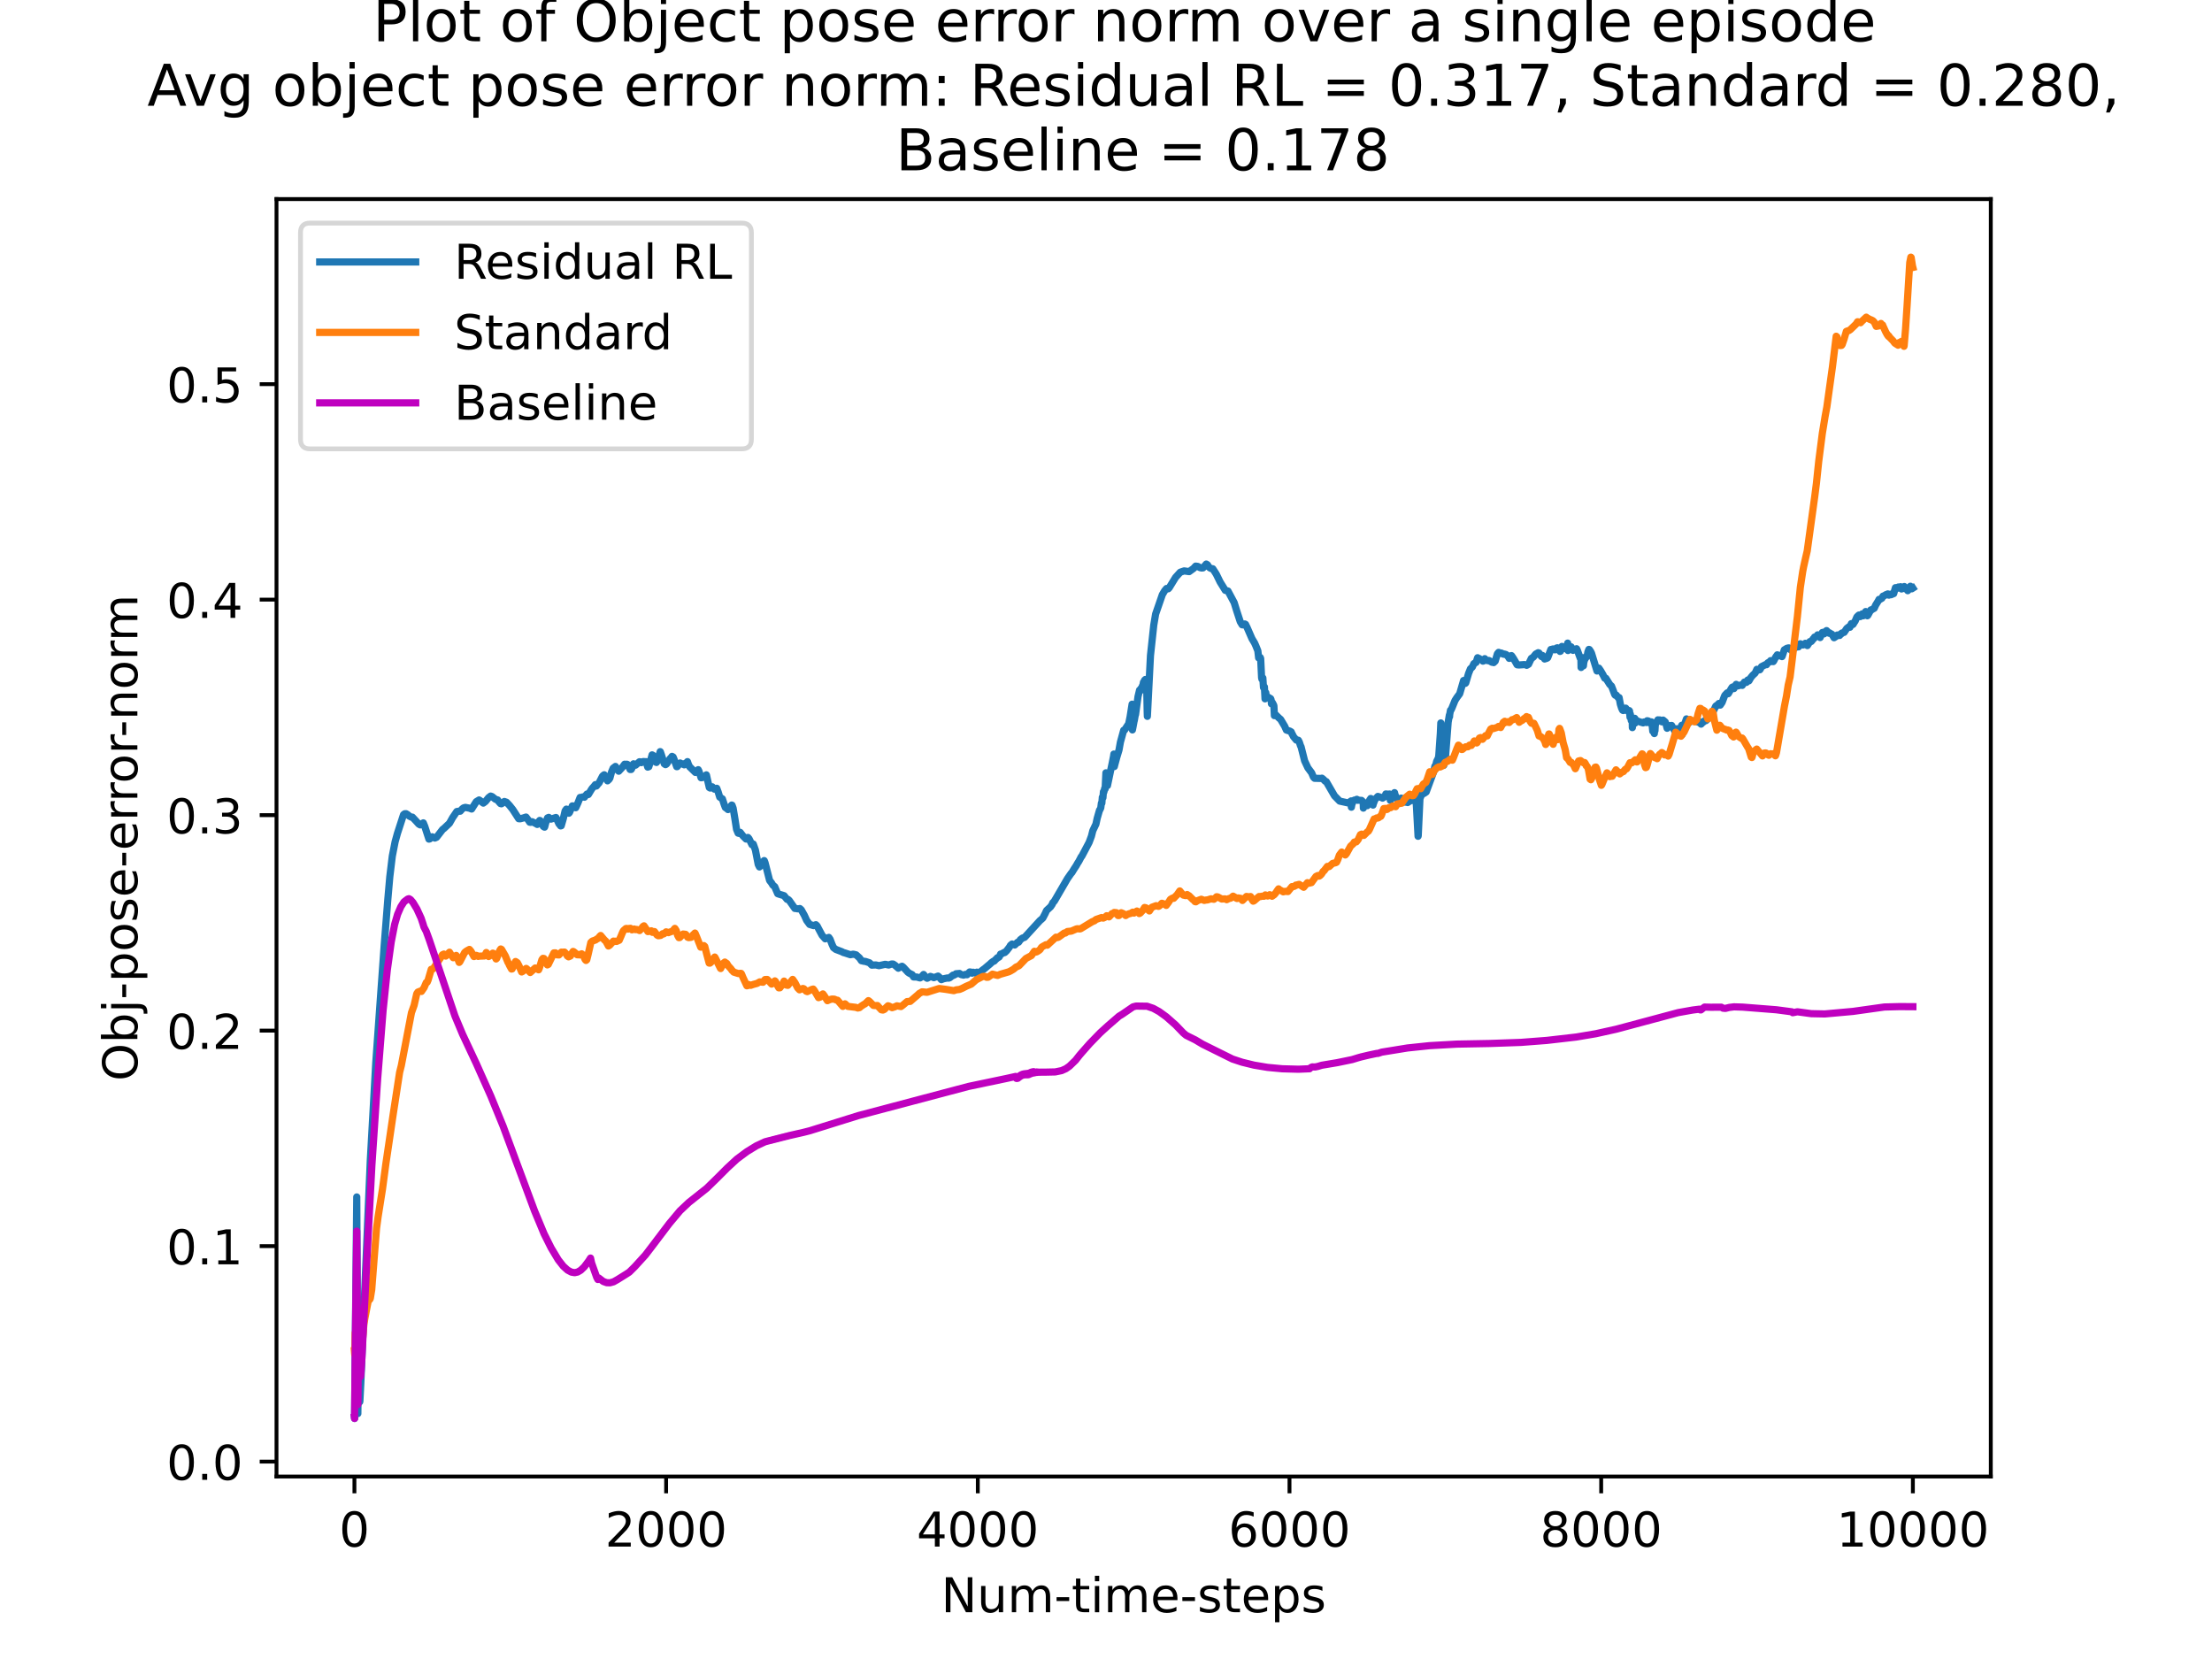 <?xml version="1.0" encoding="utf-8" standalone="no"?>
<!DOCTYPE svg PUBLIC "-//W3C//DTD SVG 1.1//EN"
  "http://www.w3.org/Graphics/SVG/1.1/DTD/svg11.dtd">
<!-- Created with matplotlib (https://matplotlib.org/) -->
<svg height="345.6pt" version="1.1" viewBox="0 0 460.8 345.6" width="460.8pt" xmlns="http://www.w3.org/2000/svg" xmlns:xlink="http://www.w3.org/1999/xlink">
 <defs>
  <style type="text/css">*{stroke-linecap:butt;stroke-linejoin:round;}</style>
 </defs>
 <g id="figure_1">
  <g id="patch_1">
   <path d="M 0 345.6 
L 460.8 345.6 
L 460.8 0 
L 0 0 
z
" style="fill:#ffffff;"/>
  </g>
  <g id="axes_1">
   <g id="patch_2">
    <path d="M 57.6 307.584 
L 414.72 307.584 
L 414.72 41.472 
L 57.6 41.472 
z
" style="fill:#ffffff;"/>
   </g>
   <g id="matplotlib.axis_1">
    <g id="xtick_1">
     <g id="line2d_1">
      <defs>
       <path d="M 0 0 
L 0 3.5 
" id="mb1164ce889" style="stroke:#000000;stroke-width:0.8;"/>
      </defs>
      <g>
       <use style="stroke:#000000;stroke-width:0.8;" x="73.833" xlink:href="#mb1164ce889" y="307.584"/>
      </g>
     </g>
     <g id="text_1">
      <!-- 0 -->
      <g transform="translate(70.651 322.182)scale(0.1 -0.1)">
       <defs>
        <path d="M 31.781 66.406 
Q 24.172 66.406 20.328 58.906 
Q 16.5 51.422 16.5 36.375 
Q 16.5 21.391 20.328 13.891 
Q 24.172 6.391 31.781 6.391 
Q 39.453 6.391 43.281 13.891 
Q 47.125 21.391 47.125 36.375 
Q 47.125 51.422 43.281 58.906 
Q 39.453 66.406 31.781 66.406 
z
M 31.781 74.219 
Q 44.047 74.219 50.516 64.516 
Q 56.984 54.828 56.984 36.375 
Q 56.984 17.969 50.516 8.266 
Q 44.047 -1.422 31.781 -1.422 
Q 19.531 -1.422 13.062 8.266 
Q 6.594 17.969 6.594 36.375 
Q 6.594 54.828 13.062 64.516 
Q 19.531 74.219 31.781 74.219 
z
" id="DejaVuSans-48"/>
       </defs>
       <use xlink:href="#DejaVuSans-48"/>
      </g>
     </g>
    </g>
    <g id="xtick_2">
     <g id="line2d_2">
      <g>
       <use style="stroke:#000000;stroke-width:0.8;" x="138.764" xlink:href="#mb1164ce889" y="307.584"/>
      </g>
     </g>
     <g id="text_2">
      <!-- 2000 -->
      <g transform="translate(126.039 322.182)scale(0.1 -0.1)">
       <defs>
        <path d="M 19.188 8.297 
L 53.609 8.297 
L 53.609 0 
L 7.328 0 
L 7.328 8.297 
Q 12.938 14.109 22.625 23.891 
Q 32.328 33.688 34.812 36.531 
Q 39.547 41.844 41.422 45.531 
Q 43.312 49.219 43.312 52.781 
Q 43.312 58.594 39.234 62.25 
Q 35.156 65.922 28.609 65.922 
Q 23.969 65.922 18.812 64.312 
Q 13.672 62.703 7.812 59.422 
L 7.812 69.391 
Q 13.766 71.781 18.938 73 
Q 24.125 74.219 28.422 74.219 
Q 39.75 74.219 46.484 68.547 
Q 53.219 62.891 53.219 53.422 
Q 53.219 48.922 51.531 44.891 
Q 49.859 40.875 45.406 35.406 
Q 44.188 33.984 37.641 27.219 
Q 31.109 20.453 19.188 8.297 
z
" id="DejaVuSans-50"/>
       </defs>
       <use xlink:href="#DejaVuSans-50"/>
       <use x="63.623" xlink:href="#DejaVuSans-48"/>
       <use x="127.246" xlink:href="#DejaVuSans-48"/>
       <use x="190.869" xlink:href="#DejaVuSans-48"/>
      </g>
     </g>
    </g>
    <g id="xtick_3">
     <g id="line2d_3">
      <g>
       <use style="stroke:#000000;stroke-width:0.8;" x="203.695" xlink:href="#mb1164ce889" y="307.584"/>
      </g>
     </g>
     <g id="text_3">
      <!-- 4000 -->
      <g transform="translate(190.97 322.182)scale(0.1 -0.1)">
       <defs>
        <path d="M 37.797 64.312 
L 12.891 25.391 
L 37.797 25.391 
z
M 35.203 72.906 
L 47.609 72.906 
L 47.609 25.391 
L 58.016 25.391 
L 58.016 17.188 
L 47.609 17.188 
L 47.609 0 
L 37.797 0 
L 37.797 17.188 
L 4.891 17.188 
L 4.891 26.703 
z
" id="DejaVuSans-52"/>
       </defs>
       <use xlink:href="#DejaVuSans-52"/>
       <use x="63.623" xlink:href="#DejaVuSans-48"/>
       <use x="127.246" xlink:href="#DejaVuSans-48"/>
       <use x="190.869" xlink:href="#DejaVuSans-48"/>
      </g>
     </g>
    </g>
    <g id="xtick_4">
     <g id="line2d_4">
      <g>
       <use style="stroke:#000000;stroke-width:0.8;" x="268.625" xlink:href="#mb1164ce889" y="307.584"/>
      </g>
     </g>
     <g id="text_4">
      <!-- 6000 -->
      <g transform="translate(255.9 322.182)scale(0.1 -0.1)">
       <defs>
        <path d="M 33.016 40.375 
Q 26.375 40.375 22.484 35.828 
Q 18.609 31.297 18.609 23.391 
Q 18.609 15.531 22.484 10.953 
Q 26.375 6.391 33.016 6.391 
Q 39.656 6.391 43.531 10.953 
Q 47.406 15.531 47.406 23.391 
Q 47.406 31.297 43.531 35.828 
Q 39.656 40.375 33.016 40.375 
z
M 52.594 71.297 
L 52.594 62.312 
Q 48.875 64.062 45.094 64.984 
Q 41.312 65.922 37.594 65.922 
Q 27.828 65.922 22.672 59.328 
Q 17.531 52.734 16.797 39.406 
Q 19.672 43.656 24.016 45.922 
Q 28.375 48.188 33.594 48.188 
Q 44.578 48.188 50.953 41.516 
Q 57.328 34.859 57.328 23.391 
Q 57.328 12.156 50.688 5.359 
Q 44.047 -1.422 33.016 -1.422 
Q 20.359 -1.422 13.672 8.266 
Q 6.984 17.969 6.984 36.375 
Q 6.984 53.656 15.188 63.938 
Q 23.391 74.219 37.203 74.219 
Q 40.922 74.219 44.703 73.484 
Q 48.484 72.75 52.594 71.297 
z
" id="DejaVuSans-54"/>
       </defs>
       <use xlink:href="#DejaVuSans-54"/>
       <use x="63.623" xlink:href="#DejaVuSans-48"/>
       <use x="127.246" xlink:href="#DejaVuSans-48"/>
       <use x="190.869" xlink:href="#DejaVuSans-48"/>
      </g>
     </g>
    </g>
    <g id="xtick_5">
     <g id="line2d_5">
      <g>
       <use style="stroke:#000000;stroke-width:0.8;" x="333.556" xlink:href="#mb1164ce889" y="307.584"/>
      </g>
     </g>
     <g id="text_5">
      <!-- 8000 -->
      <g transform="translate(320.831 322.182)scale(0.1 -0.1)">
       <defs>
        <path d="M 31.781 34.625 
Q 24.75 34.625 20.719 30.859 
Q 16.703 27.094 16.703 20.516 
Q 16.703 13.922 20.719 10.156 
Q 24.75 6.391 31.781 6.391 
Q 38.812 6.391 42.859 10.172 
Q 46.922 13.969 46.922 20.516 
Q 46.922 27.094 42.891 30.859 
Q 38.875 34.625 31.781 34.625 
z
M 21.922 38.812 
Q 15.578 40.375 12.031 44.719 
Q 8.5 49.078 8.5 55.328 
Q 8.5 64.062 14.719 69.141 
Q 20.953 74.219 31.781 74.219 
Q 42.672 74.219 48.875 69.141 
Q 55.078 64.062 55.078 55.328 
Q 55.078 49.078 51.531 44.719 
Q 48 40.375 41.703 38.812 
Q 48.828 37.156 52.797 32.312 
Q 56.781 27.484 56.781 20.516 
Q 56.781 9.906 50.312 4.234 
Q 43.844 -1.422 31.781 -1.422 
Q 19.734 -1.422 13.25 4.234 
Q 6.781 9.906 6.781 20.516 
Q 6.781 27.484 10.781 32.312 
Q 14.797 37.156 21.922 38.812 
z
M 18.312 54.391 
Q 18.312 48.734 21.844 45.562 
Q 25.391 42.391 31.781 42.391 
Q 38.141 42.391 41.719 45.562 
Q 45.312 48.734 45.312 54.391 
Q 45.312 60.062 41.719 63.234 
Q 38.141 66.406 31.781 66.406 
Q 25.391 66.406 21.844 63.234 
Q 18.312 60.062 18.312 54.391 
z
" id="DejaVuSans-56"/>
       </defs>
       <use xlink:href="#DejaVuSans-56"/>
       <use x="63.623" xlink:href="#DejaVuSans-48"/>
       <use x="127.246" xlink:href="#DejaVuSans-48"/>
       <use x="190.869" xlink:href="#DejaVuSans-48"/>
      </g>
     </g>
    </g>
    <g id="xtick_6">
     <g id="line2d_6">
      <g>
       <use style="stroke:#000000;stroke-width:0.8;" x="398.487" xlink:href="#mb1164ce889" y="307.584"/>
      </g>
     </g>
     <g id="text_6">
      <!-- 10000 -->
      <g transform="translate(382.581 322.182)scale(0.1 -0.1)">
       <defs>
        <path d="M 12.406 8.297 
L 28.516 8.297 
L 28.516 63.922 
L 10.984 60.406 
L 10.984 69.391 
L 28.422 72.906 
L 38.281 72.906 
L 38.281 8.297 
L 54.391 8.297 
L 54.391 0 
L 12.406 0 
z
" id="DejaVuSans-49"/>
       </defs>
       <use xlink:href="#DejaVuSans-49"/>
       <use x="63.623" xlink:href="#DejaVuSans-48"/>
       <use x="127.246" xlink:href="#DejaVuSans-48"/>
       <use x="190.869" xlink:href="#DejaVuSans-48"/>
       <use x="254.492" xlink:href="#DejaVuSans-48"/>
      </g>
     </g>
    </g>
    <g id="text_7">
     <!-- Num-time-steps -->
     <g transform="translate(196.056 335.861)scale(0.1 -0.1)">
      <defs>
       <path d="M 9.812 72.906 
L 23.094 72.906 
L 55.422 11.922 
L 55.422 72.906 
L 64.984 72.906 
L 64.984 0 
L 51.703 0 
L 19.391 60.984 
L 19.391 0 
L 9.812 0 
z
" id="DejaVuSans-78"/>
       <path d="M 8.5 21.578 
L 8.5 54.688 
L 17.484 54.688 
L 17.484 21.922 
Q 17.484 14.156 20.5 10.266 
Q 23.531 6.391 29.594 6.391 
Q 36.859 6.391 41.078 11.031 
Q 45.312 15.672 45.312 23.688 
L 45.312 54.688 
L 54.297 54.688 
L 54.297 0 
L 45.312 0 
L 45.312 8.406 
Q 42.047 3.422 37.719 1 
Q 33.406 -1.422 27.688 -1.422 
Q 18.266 -1.422 13.375 4.438 
Q 8.5 10.297 8.5 21.578 
z
M 31.109 56 
z
" id="DejaVuSans-117"/>
       <path d="M 52 44.188 
Q 55.375 50.25 60.062 53.125 
Q 64.75 56 71.094 56 
Q 79.641 56 84.281 50.016 
Q 88.922 44.047 88.922 33.016 
L 88.922 0 
L 79.891 0 
L 79.891 32.719 
Q 79.891 40.578 77.094 44.375 
Q 74.312 48.188 68.609 48.188 
Q 61.625 48.188 57.562 43.547 
Q 53.516 38.922 53.516 30.906 
L 53.516 0 
L 44.484 0 
L 44.484 32.719 
Q 44.484 40.625 41.703 44.406 
Q 38.922 48.188 33.109 48.188 
Q 26.219 48.188 22.156 43.531 
Q 18.109 38.875 18.109 30.906 
L 18.109 0 
L 9.078 0 
L 9.078 54.688 
L 18.109 54.688 
L 18.109 46.188 
Q 21.188 51.219 25.484 53.609 
Q 29.781 56 35.688 56 
Q 41.656 56 45.828 52.969 
Q 50 49.953 52 44.188 
z
" id="DejaVuSans-109"/>
       <path d="M 4.891 31.391 
L 31.203 31.391 
L 31.203 23.391 
L 4.891 23.391 
z
" id="DejaVuSans-45"/>
       <path d="M 18.312 70.219 
L 18.312 54.688 
L 36.812 54.688 
L 36.812 47.703 
L 18.312 47.703 
L 18.312 18.016 
Q 18.312 11.328 20.141 9.422 
Q 21.969 7.516 27.594 7.516 
L 36.812 7.516 
L 36.812 0 
L 27.594 0 
Q 17.188 0 13.234 3.875 
Q 9.281 7.766 9.281 18.016 
L 9.281 47.703 
L 2.688 47.703 
L 2.688 54.688 
L 9.281 54.688 
L 9.281 70.219 
z
" id="DejaVuSans-116"/>
       <path d="M 9.422 54.688 
L 18.406 54.688 
L 18.406 0 
L 9.422 0 
z
M 9.422 75.984 
L 18.406 75.984 
L 18.406 64.594 
L 9.422 64.594 
z
" id="DejaVuSans-105"/>
       <path d="M 56.203 29.594 
L 56.203 25.203 
L 14.891 25.203 
Q 15.484 15.922 20.484 11.062 
Q 25.484 6.203 34.422 6.203 
Q 39.594 6.203 44.453 7.469 
Q 49.312 8.734 54.109 11.281 
L 54.109 2.781 
Q 49.266 0.734 44.188 -0.344 
Q 39.109 -1.422 33.891 -1.422 
Q 20.797 -1.422 13.156 6.188 
Q 5.516 13.812 5.516 26.812 
Q 5.516 40.234 12.766 48.109 
Q 20.016 56 32.328 56 
Q 43.359 56 49.781 48.891 
Q 56.203 41.797 56.203 29.594 
z
M 47.219 32.234 
Q 47.125 39.594 43.094 43.984 
Q 39.062 48.391 32.422 48.391 
Q 24.906 48.391 20.391 44.141 
Q 15.875 39.891 15.188 32.172 
z
" id="DejaVuSans-101"/>
       <path d="M 44.281 53.078 
L 44.281 44.578 
Q 40.484 46.531 36.375 47.5 
Q 32.281 48.484 27.875 48.484 
Q 21.188 48.484 17.844 46.438 
Q 14.5 44.391 14.5 40.281 
Q 14.5 37.156 16.891 35.375 
Q 19.281 33.594 26.516 31.984 
L 29.594 31.297 
Q 39.156 29.25 43.188 25.516 
Q 47.219 21.781 47.219 15.094 
Q 47.219 7.469 41.188 3.016 
Q 35.156 -1.422 24.609 -1.422 
Q 20.219 -1.422 15.453 -0.562 
Q 10.688 0.297 5.422 2 
L 5.422 11.281 
Q 10.406 8.688 15.234 7.391 
Q 20.062 6.109 24.812 6.109 
Q 31.156 6.109 34.562 8.281 
Q 37.984 10.453 37.984 14.406 
Q 37.984 18.062 35.516 20.016 
Q 33.062 21.969 24.703 23.781 
L 21.578 24.516 
Q 13.234 26.266 9.516 29.906 
Q 5.812 33.547 5.812 39.891 
Q 5.812 47.609 11.281 51.797 
Q 16.75 56 26.812 56 
Q 31.781 56 36.172 55.266 
Q 40.578 54.547 44.281 53.078 
z
" id="DejaVuSans-115"/>
       <path d="M 18.109 8.203 
L 18.109 -20.797 
L 9.078 -20.797 
L 9.078 54.688 
L 18.109 54.688 
L 18.109 46.391 
Q 20.953 51.266 25.266 53.625 
Q 29.594 56 35.594 56 
Q 45.562 56 51.781 48.094 
Q 58.016 40.188 58.016 27.297 
Q 58.016 14.406 51.781 6.484 
Q 45.562 -1.422 35.594 -1.422 
Q 29.594 -1.422 25.266 0.953 
Q 20.953 3.328 18.109 8.203 
z
M 48.688 27.297 
Q 48.688 37.203 44.609 42.844 
Q 40.531 48.484 33.406 48.484 
Q 26.266 48.484 22.188 42.844 
Q 18.109 37.203 18.109 27.297 
Q 18.109 17.391 22.188 11.75 
Q 26.266 6.109 33.406 6.109 
Q 40.531 6.109 44.609 11.75 
Q 48.688 17.391 48.688 27.297 
z
" id="DejaVuSans-112"/>
      </defs>
      <use xlink:href="#DejaVuSans-78"/>
      <use x="74.805" xlink:href="#DejaVuSans-117"/>
      <use x="138.184" xlink:href="#DejaVuSans-109"/>
      <use x="235.596" xlink:href="#DejaVuSans-45"/>
      <use x="271.68" xlink:href="#DejaVuSans-116"/>
      <use x="310.889" xlink:href="#DejaVuSans-105"/>
      <use x="338.672" xlink:href="#DejaVuSans-109"/>
      <use x="436.084" xlink:href="#DejaVuSans-101"/>
      <use x="497.607" xlink:href="#DejaVuSans-45"/>
      <use x="533.691" xlink:href="#DejaVuSans-115"/>
      <use x="585.791" xlink:href="#DejaVuSans-116"/>
      <use x="625" xlink:href="#DejaVuSans-101"/>
      <use x="686.523" xlink:href="#DejaVuSans-112"/>
      <use x="750" xlink:href="#DejaVuSans-115"/>
     </g>
    </g>
   </g>
   <g id="matplotlib.axis_2">
    <g id="ytick_1">
     <g id="line2d_7">
      <defs>
       <path d="M 0 0 
L -3.5 0 
" id="mee640e95f6" style="stroke:#000000;stroke-width:0.8;"/>
      </defs>
      <g>
       <use style="stroke:#000000;stroke-width:0.8;" x="57.6" xlink:href="#mee640e95f6" y="304.477"/>
      </g>
     </g>
     <g id="text_8">
      <!-- 0.0 -->
      <g transform="translate(34.697 308.276)scale(0.1 -0.1)">
       <defs>
        <path d="M 10.688 12.406 
L 21 12.406 
L 21 0 
L 10.688 0 
z
" id="DejaVuSans-46"/>
       </defs>
       <use xlink:href="#DejaVuSans-48"/>
       <use x="63.623" xlink:href="#DejaVuSans-46"/>
       <use x="95.41" xlink:href="#DejaVuSans-48"/>
      </g>
     </g>
    </g>
    <g id="ytick_2">
     <g id="line2d_8">
      <g>
       <use style="stroke:#000000;stroke-width:0.8;" x="57.6" xlink:href="#mee640e95f6" y="259.587"/>
      </g>
     </g>
     <g id="text_9">
      <!-- 0.1 -->
      <g transform="translate(34.697 263.386)scale(0.1 -0.1)">
       <use xlink:href="#DejaVuSans-48"/>
       <use x="63.623" xlink:href="#DejaVuSans-46"/>
       <use x="95.41" xlink:href="#DejaVuSans-49"/>
      </g>
     </g>
    </g>
    <g id="ytick_3">
     <g id="line2d_9">
      <g>
       <use style="stroke:#000000;stroke-width:0.8;" x="57.6" xlink:href="#mee640e95f6" y="214.697"/>
      </g>
     </g>
     <g id="text_10">
      <!-- 0.2 -->
      <g transform="translate(34.697 218.497)scale(0.1 -0.1)">
       <use xlink:href="#DejaVuSans-48"/>
       <use x="63.623" xlink:href="#DejaVuSans-46"/>
       <use x="95.41" xlink:href="#DejaVuSans-50"/>
      </g>
     </g>
    </g>
    <g id="ytick_4">
     <g id="line2d_10">
      <g>
       <use style="stroke:#000000;stroke-width:0.8;" x="57.6" xlink:href="#mee640e95f6" y="169.808"/>
      </g>
     </g>
     <g id="text_11">
      <!-- 0.3 -->
      <g transform="translate(34.697 173.607)scale(0.1 -0.1)">
       <defs>
        <path d="M 40.578 39.312 
Q 47.656 37.797 51.625 33 
Q 55.609 28.219 55.609 21.188 
Q 55.609 10.406 48.188 4.484 
Q 40.766 -1.422 27.094 -1.422 
Q 22.516 -1.422 17.656 -0.516 
Q 12.797 0.391 7.625 2.203 
L 7.625 11.719 
Q 11.719 9.328 16.594 8.109 
Q 21.484 6.891 26.812 6.891 
Q 36.078 6.891 40.938 10.547 
Q 45.797 14.203 45.797 21.188 
Q 45.797 27.641 41.281 31.266 
Q 36.766 34.906 28.719 34.906 
L 20.219 34.906 
L 20.219 43.016 
L 29.109 43.016 
Q 36.375 43.016 40.234 45.922 
Q 44.094 48.828 44.094 54.297 
Q 44.094 59.906 40.109 62.906 
Q 36.141 65.922 28.719 65.922 
Q 24.656 65.922 20.016 65.031 
Q 15.375 64.156 9.812 62.312 
L 9.812 71.094 
Q 15.438 72.656 20.344 73.438 
Q 25.25 74.219 29.594 74.219 
Q 40.828 74.219 47.359 69.109 
Q 53.906 64.016 53.906 55.328 
Q 53.906 49.266 50.438 45.094 
Q 46.969 40.922 40.578 39.312 
z
" id="DejaVuSans-51"/>
       </defs>
       <use xlink:href="#DejaVuSans-48"/>
       <use x="63.623" xlink:href="#DejaVuSans-46"/>
       <use x="95.41" xlink:href="#DejaVuSans-51"/>
      </g>
     </g>
    </g>
    <g id="ytick_5">
     <g id="line2d_11">
      <g>
       <use style="stroke:#000000;stroke-width:0.8;" x="57.6" xlink:href="#mee640e95f6" y="124.918"/>
      </g>
     </g>
     <g id="text_12">
      <!-- 0.4 -->
      <g transform="translate(34.697 128.717)scale(0.1 -0.1)">
       <use xlink:href="#DejaVuSans-48"/>
       <use x="63.623" xlink:href="#DejaVuSans-46"/>
       <use x="95.41" xlink:href="#DejaVuSans-52"/>
      </g>
     </g>
    </g>
    <g id="ytick_6">
     <g id="line2d_12">
      <g>
       <use style="stroke:#000000;stroke-width:0.8;" x="57.6" xlink:href="#mee640e95f6" y="80.028"/>
      </g>
     </g>
     <g id="text_13">
      <!-- 0.5 -->
      <g transform="translate(34.697 83.827)scale(0.1 -0.1)">
       <defs>
        <path d="M 10.797 72.906 
L 49.516 72.906 
L 49.516 64.594 
L 19.828 64.594 
L 19.828 46.734 
Q 21.969 47.469 24.109 47.828 
Q 26.266 48.188 28.422 48.188 
Q 40.625 48.188 47.75 41.5 
Q 54.891 34.812 54.891 23.391 
Q 54.891 11.625 47.562 5.094 
Q 40.234 -1.422 26.906 -1.422 
Q 22.312 -1.422 17.547 -0.641 
Q 12.797 0.141 7.719 1.703 
L 7.719 11.625 
Q 12.109 9.234 16.797 8.062 
Q 21.484 6.891 26.703 6.891 
Q 35.156 6.891 40.078 11.328 
Q 45.016 15.766 45.016 23.391 
Q 45.016 31 40.078 35.438 
Q 35.156 39.891 26.703 39.891 
Q 22.75 39.891 18.812 39.016 
Q 14.891 38.141 10.797 36.281 
z
" id="DejaVuSans-53"/>
       </defs>
       <use xlink:href="#DejaVuSans-48"/>
       <use x="63.623" xlink:href="#DejaVuSans-46"/>
       <use x="95.41" xlink:href="#DejaVuSans-53"/>
      </g>
     </g>
    </g>
    <g id="text_14">
     <!-- Obj-pose-error-norm -->
     <g transform="translate(28.617 225.204)rotate(-90)scale(0.1 -0.1)">
      <defs>
       <path d="M 39.406 66.219 
Q 28.656 66.219 22.328 58.203 
Q 16.016 50.203 16.016 36.375 
Q 16.016 22.609 22.328 14.594 
Q 28.656 6.594 39.406 6.594 
Q 50.141 6.594 56.422 14.594 
Q 62.703 22.609 62.703 36.375 
Q 62.703 50.203 56.422 58.203 
Q 50.141 66.219 39.406 66.219 
z
M 39.406 74.219 
Q 54.734 74.219 63.906 63.938 
Q 73.094 53.656 73.094 36.375 
Q 73.094 19.141 63.906 8.859 
Q 54.734 -1.422 39.406 -1.422 
Q 24.031 -1.422 14.812 8.828 
Q 5.609 19.094 5.609 36.375 
Q 5.609 53.656 14.812 63.938 
Q 24.031 74.219 39.406 74.219 
z
" id="DejaVuSans-79"/>
       <path d="M 48.688 27.297 
Q 48.688 37.203 44.609 42.844 
Q 40.531 48.484 33.406 48.484 
Q 26.266 48.484 22.188 42.844 
Q 18.109 37.203 18.109 27.297 
Q 18.109 17.391 22.188 11.75 
Q 26.266 6.109 33.406 6.109 
Q 40.531 6.109 44.609 11.75 
Q 48.688 17.391 48.688 27.297 
z
M 18.109 46.391 
Q 20.953 51.266 25.266 53.625 
Q 29.594 56 35.594 56 
Q 45.562 56 51.781 48.094 
Q 58.016 40.188 58.016 27.297 
Q 58.016 14.406 51.781 6.484 
Q 45.562 -1.422 35.594 -1.422 
Q 29.594 -1.422 25.266 0.953 
Q 20.953 3.328 18.109 8.203 
L 18.109 0 
L 9.078 0 
L 9.078 75.984 
L 18.109 75.984 
z
" id="DejaVuSans-98"/>
       <path d="M 9.422 54.688 
L 18.406 54.688 
L 18.406 -0.984 
Q 18.406 -11.422 14.422 -16.109 
Q 10.453 -20.797 1.609 -20.797 
L -1.812 -20.797 
L -1.812 -13.188 
L 0.594 -13.188 
Q 5.719 -13.188 7.562 -10.812 
Q 9.422 -8.453 9.422 -0.984 
z
M 9.422 75.984 
L 18.406 75.984 
L 18.406 64.594 
L 9.422 64.594 
z
" id="DejaVuSans-106"/>
       <path d="M 30.609 48.391 
Q 23.391 48.391 19.188 42.75 
Q 14.984 37.109 14.984 27.297 
Q 14.984 17.484 19.156 11.844 
Q 23.344 6.203 30.609 6.203 
Q 37.797 6.203 41.984 11.859 
Q 46.188 17.531 46.188 27.297 
Q 46.188 37.016 41.984 42.703 
Q 37.797 48.391 30.609 48.391 
z
M 30.609 56 
Q 42.328 56 49.016 48.375 
Q 55.719 40.766 55.719 27.297 
Q 55.719 13.875 49.016 6.219 
Q 42.328 -1.422 30.609 -1.422 
Q 18.844 -1.422 12.172 6.219 
Q 5.516 13.875 5.516 27.297 
Q 5.516 40.766 12.172 48.375 
Q 18.844 56 30.609 56 
z
" id="DejaVuSans-111"/>
       <path d="M 41.109 46.297 
Q 39.594 47.172 37.812 47.578 
Q 36.031 48 33.891 48 
Q 26.266 48 22.188 43.047 
Q 18.109 38.094 18.109 28.812 
L 18.109 0 
L 9.078 0 
L 9.078 54.688 
L 18.109 54.688 
L 18.109 46.188 
Q 20.953 51.172 25.484 53.578 
Q 30.031 56 36.531 56 
Q 37.453 56 38.578 55.875 
Q 39.703 55.766 41.062 55.516 
z
" id="DejaVuSans-114"/>
       <path d="M 54.891 33.016 
L 54.891 0 
L 45.906 0 
L 45.906 32.719 
Q 45.906 40.484 42.875 44.328 
Q 39.844 48.188 33.797 48.188 
Q 26.516 48.188 22.312 43.547 
Q 18.109 38.922 18.109 30.906 
L 18.109 0 
L 9.078 0 
L 9.078 54.688 
L 18.109 54.688 
L 18.109 46.188 
Q 21.344 51.125 25.703 53.562 
Q 30.078 56 35.797 56 
Q 45.219 56 50.047 50.172 
Q 54.891 44.344 54.891 33.016 
z
" id="DejaVuSans-110"/>
      </defs>
      <use xlink:href="#DejaVuSans-79"/>
      <use x="78.711" xlink:href="#DejaVuSans-98"/>
      <use x="142.188" xlink:href="#DejaVuSans-106"/>
      <use x="169.971" xlink:href="#DejaVuSans-45"/>
      <use x="206.055" xlink:href="#DejaVuSans-112"/>
      <use x="269.531" xlink:href="#DejaVuSans-111"/>
      <use x="330.713" xlink:href="#DejaVuSans-115"/>
      <use x="382.812" xlink:href="#DejaVuSans-101"/>
      <use x="444.336" xlink:href="#DejaVuSans-45"/>
      <use x="480.42" xlink:href="#DejaVuSans-101"/>
      <use x="541.943" xlink:href="#DejaVuSans-114"/>
      <use x="581.307" xlink:href="#DejaVuSans-114"/>
      <use x="620.17" xlink:href="#DejaVuSans-111"/>
      <use x="681.352" xlink:href="#DejaVuSans-114"/>
      <use x="716.09" xlink:href="#DejaVuSans-45"/>
      <use x="752.174" xlink:href="#DejaVuSans-110"/>
      <use x="815.553" xlink:href="#DejaVuSans-111"/>
      <use x="876.734" xlink:href="#DejaVuSans-114"/>
      <use x="916.098" xlink:href="#DejaVuSans-109"/>
     </g>
    </g>
   </g>
   <g id="line2d_13">
    <path clip-path="url(#pe20f32ea13)" d="M 73.833 295.217 
L 73.865 295.488 
L 74.028 278.922 
L 74.32 249.348 
L 74.547 294.478 
L 74.644 285.906 
L 74.677 285.548 
L 74.872 291.846 
L 74.937 292.041 
L 74.969 291.869 
L 75.164 288.091 
L 77.144 241.665 
L 78.28 221.433 
L 80.034 196.959 
L 80.78 187.48 
L 81.202 182.654 
L 81.722 178.352 
L 82.306 175.369 
L 82.793 173.608 
L 84.059 169.708 
L 84.319 169.519 
L 84.579 169.506 
L 84.968 169.74 
L 85.261 170.011 
L 85.715 170.231 
L 85.91 170.222 
L 86.819 171.201 
L 87.241 171.672 
L 87.533 171.839 
L 88.182 171.418 
L 88.475 172.124 
L 89.351 174.801 
L 89.514 174.767 
L 90.033 174.319 
L 90.585 174.583 
L 90.942 174.424 
L 92.208 172.786 
L 92.468 172.6 
L 93.637 171.497 
L 94.286 170.339 
L 95.163 169.057 
L 95.422 169.012 
L 95.877 168.985 
L 96.234 168.571 
L 96.559 168.296 
L 96.948 168.192 
L 97.825 168.367 
L 98.247 168.535 
L 99.221 167.001 
L 99.805 166.646 
L 100 166.772 
L 100.682 167.303 
L 101.136 166.958 
L 101.785 166.16 
L 102.208 165.84 
L 102.5 165.933 
L 102.922 166.28 
L 103.279 166.541 
L 103.668 166.637 
L 103.896 166.992 
L 104.253 167.396 
L 104.448 167.446 
L 104.772 167.255 
L 105.064 166.963 
L 105.519 167.124 
L 106.136 167.784 
L 106.818 168.637 
L 108.051 170.548 
L 108.344 170.569 
L 108.993 170.402 
L 109.577 170.207 
L 110.032 170.808 
L 110.356 171.286 
L 110.551 171.306 
L 110.843 171.178 
L 111.525 171.51 
L 111.915 171.744 
L 112.174 171.227 
L 112.434 170.91 
L 112.532 170.947 
L 113.051 171.903 
L 113.181 172.154 
L 113.441 172.311 
L 113.473 172.253 
L 113.668 171.47 
L 114.057 170.389 
L 114.317 170.273 
L 114.479 170.42 
L 114.772 170.636 
L 115.811 170.3 
L 115.94 170.537 
L 116.46 171.664 
L 116.622 171.812 
L 116.785 172.051 
L 116.914 172.02 
L 117.336 170.56 
L 117.726 168.912 
L 117.986 168.554 
L 118.181 168.707 
L 118.505 169.41 
L 118.538 169.374 
L 118.635 169.262 
L 119.219 167.884 
L 119.414 167.889 
L 119.512 167.919 
L 119.771 168.194 
L 119.934 168.262 
L 120.064 167.993 
L 120.388 167.273 
L 120.843 166.123 
L 121.07 166.135 
L 121.427 166.003 
L 121.752 166.075 
L 121.979 165.766 
L 122.271 165.412 
L 122.563 165.512 
L 123.213 164.444 
L 123.407 164.171 
L 123.7 163.864 
L 124.024 163.453 
L 124.057 163.506 
L 124.219 163.747 
L 124.252 163.731 
L 124.609 163.272 
L 124.771 163.135 
L 125.518 161.672 
L 125.81 161.437 
L 125.875 161.398 
L 125.907 161.434 
L 126.557 162.66 
L 126.589 162.604 
L 126.849 162.4 
L 127.044 162.103 
L 127.401 160.802 
L 127.725 160.036 
L 128.212 159.662 
L 128.667 160.432 
L 128.894 160.656 
L 129.608 159.886 
L 130.128 159.195 
L 130.355 159.255 
L 130.582 159.197 
L 130.712 159.25 
L 130.842 159.408 
L 131.264 160.296 
L 131.491 160.295 
L 131.654 160.001 
L 131.881 159.234 
L 131.978 159.111 
L 132.011 159.198 
L 132.303 159.402 
L 132.4 159.404 
L 133.212 158.69 
L 133.407 158.7 
L 133.602 158.874 
L 133.634 158.836 
L 133.991 158.648 
L 134.283 158.66 
L 134.348 158.728 
L 134.413 158.68 
L 134.576 158.663 
L 134.705 159.041 
L 134.933 159.803 
L 135.16 159.723 
L 135.322 159.198 
L 135.842 157.254 
L 136.037 157.364 
L 136.166 157.643 
L 136.588 158.764 
L 136.751 158.834 
L 136.913 158.589 
L 137.173 157.764 
L 137.53 156.576 
L 137.562 156.605 
L 137.79 157.261 
L 138.374 159.108 
L 138.634 159.288 
L 138.731 159.249 
L 138.926 159.073 
L 139.186 158.637 
L 139.64 157.979 
L 139.803 157.837 
L 139.997 157.562 
L 140.225 157.696 
L 140.419 158.172 
L 140.971 159.71 
L 141.069 159.707 
L 141.686 158.946 
L 141.75 159.002 
L 142.14 159.171 
L 142.335 159.112 
L 142.53 159.328 
L 142.562 159.31 
L 142.854 158.984 
L 142.887 159.035 
L 142.952 158.963 
L 143.211 158.661 
L 143.374 159.144 
L 143.633 159.705 
L 144.867 160.913 
L 144.9 160.877 
L 145.192 160.702 
L 145.289 160.624 
L 145.452 160.338 
L 145.614 160.663 
L 146.036 162.015 
L 146.328 161.981 
L 146.555 161.742 
L 146.718 161.794 
L 146.848 161.829 
L 147.14 161.415 
L 147.172 161.471 
L 147.399 162.504 
L 147.757 164.052 
L 147.951 164.165 
L 148.244 163.952 
L 148.373 163.904 
L 148.536 164.095 
L 148.828 164.39 
L 149.315 164.213 
L 149.607 164.992 
L 149.932 166.052 
L 150.256 166.272 
L 150.484 166.411 
L 150.873 167.617 
L 151.101 168.22 
L 151.425 168.444 
L 151.652 168.648 
L 151.815 168.481 
L 152.432 167.708 
L 152.497 167.733 
L 152.724 168.362 
L 153.081 170.49 
L 153.438 172.772 
L 153.763 173.559 
L 153.99 173.617 
L 154.185 173.389 
L 154.25 173.47 
L 154.769 174.131 
L 155.418 174.782 
L 155.808 174.456 
L 156.035 174.719 
L 156.652 175.973 
L 156.685 175.958 
L 156.912 175.822 
L 156.944 175.889 
L 157.366 177.084 
L 157.951 180.085 
L 158.21 180.598 
L 158.438 180.343 
L 158.827 179.688 
L 159.184 179.276 
L 159.217 179.304 
L 159.379 179.737 
L 160.321 183.417 
L 160.71 183.909 
L 161.002 184.398 
L 161.392 184.712 
L 161.619 185.266 
L 162.009 186.171 
L 162.269 186.267 
L 163.34 186.588 
L 163.957 187.355 
L 164.184 187.376 
L 164.411 187.58 
L 165.58 189.246 
L 165.84 189.26 
L 166.229 189.341 
L 166.619 189.264 
L 166.911 189.516 
L 167.56 190.676 
L 168.047 191.747 
L 168.664 192.577 
L 169.476 192.821 
L 169.963 192.634 
L 170.223 192.892 
L 170.547 193.516 
L 171.262 194.848 
L 171.911 195.575 
L 172.171 195.483 
L 172.658 195.278 
L 172.917 195.655 
L 173.307 196.684 
L 173.632 197.408 
L 174.119 197.781 
L 175.352 198.249 
L 175.709 198.437 
L 175.969 198.502 
L 177.138 198.884 
L 177.755 198.771 
L 178.339 198.907 
L 179.053 199.556 
L 179.443 200.13 
L 179.93 200.244 
L 180.319 200.297 
L 181.131 200.567 
L 181.618 201.061 
L 181.943 201.036 
L 182.462 201.016 
L 183.111 201.168 
L 184.41 200.879 
L 185.124 201.032 
L 185.741 200.817 
L 186.066 200.831 
L 186.455 201.097 
L 187.137 201.694 
L 187.657 201.383 
L 187.916 201.291 
L 188.176 201.493 
L 189.15 202.548 
L 189.475 202.765 
L 189.702 202.877 
L 190.027 203.037 
L 190.319 203.52 
L 190.968 203.533 
L 191.65 203.72 
L 191.877 203.588 
L 192.397 203 
L 192.429 203.029 
L 192.819 203.57 
L 193.143 203.788 
L 193.338 203.695 
L 193.825 203.402 
L 194.117 203.498 
L 194.539 203.663 
L 195.416 203.336 
L 195.741 203.625 
L 195.903 203.86 
L 196.098 204.077 
L 196.585 203.889 
L 196.812 203.842 
L 197.266 203.749 
L 197.396 203.723 
L 197.591 203.764 
L 197.818 203.708 
L 198.533 203.132 
L 198.597 203.203 
L 198.63 203.156 
L 198.792 203.099 
L 198.922 203.039 
L 199.149 202.852 
L 199.896 202.789 
L 200.221 203.025 
L 200.545 203.092 
L 200.708 203.132 
L 200.903 203.087 
L 201.032 203 
L 201.065 203.024 
L 201.454 203.054 
L 201.682 202.762 
L 201.812 202.672 
L 202.006 202.477 
L 202.201 202.493 
L 202.299 202.571 
L 202.493 202.729 
L 202.753 202.535 
L 203.175 202.701 
L 203.272 202.737 
L 203.305 202.684 
L 203.5 202.515 
L 203.792 202.749 
L 204.149 202.64 
L 204.441 202.281 
L 204.896 201.921 
L 205.058 201.821 
L 205.61 201.347 
L 205.707 201.263 
L 206.227 200.834 
L 206.552 200.522 
L 206.974 200.217 
L 207.103 200.217 
L 207.493 199.801 
L 207.623 199.719 
L 207.753 199.526 
L 207.818 199.558 
L 208.142 199.355 
L 208.305 199.056 
L 208.435 198.755 
L 208.499 198.79 
L 209.246 198.382 
L 209.279 198.445 
L 209.344 198.411 
L 209.701 198.062 
L 210.285 197.306 
L 210.512 196.906 
L 210.74 196.743 
L 210.837 196.653 
L 210.869 196.689 
L 211.389 196.859 
L 211.973 196.297 
L 212.136 196.297 
L 212.2 196.274 
L 212.59 195.714 
L 212.687 195.678 
L 212.947 195.437 
L 213.434 195.272 
L 213.661 195.036 
L 216.648 191.766 
L 216.94 191.523 
L 217.233 191.255 
L 217.752 190.263 
L 218.012 189.681 
L 218.856 188.896 
L 219.116 188.507 
L 219.181 188.432 
L 219.31 188.065 
L 219.408 187.994 
L 219.668 187.684 
L 222.362 183.049 
L 223.141 181.927 
L 223.271 181.809 
L 223.791 180.959 
L 224.18 180.368 
L 224.537 179.74 
L 224.732 179.449 
L 225.252 178.458 
L 225.349 178.386 
L 226.875 175.504 
L 227.362 174.2 
L 227.654 173.046 
L 228.303 171.679 
L 228.563 170.471 
L 229.05 168.771 
L 229.115 168.72 
L 229.31 168.296 
L 229.44 167.289 
L 229.537 167.318 
L 229.634 166.078 
L 229.667 166.082 
L 229.764 166.177 
L 229.862 164.934 
L 229.927 164.963 
L 229.959 164.988 
L 230.121 164.238 
L 230.154 164.246 
L 230.219 164.346 
L 230.381 160.993 
L 230.414 161.373 
L 230.706 163.649 
L 230.738 163.496 
L 231.712 158.865 
L 231.972 157.557 
L 232.037 157.086 
L 232.134 159.688 
L 232.232 159.297 
L 232.654 157.737 
L 233.108 156.24 
L 233.4 154.608 
L 234.082 152.127 
L 234.245 152.118 
L 235.121 150.777 
L 235.413 149.365 
L 235.835 146.694 
L 235.9 152.054 
L 235.998 151.578 
L 236.257 150.19 
L 236.29 150.112 
L 236.485 149.008 
L 236.55 148.899 
L 237.069 145.105 
L 237.394 143.751 
L 237.524 143.786 
L 237.588 143.876 
L 237.718 143.381 
L 237.751 143.471 
L 237.848 143.608 
L 237.978 142.901 
L 238.011 142.973 
L 238.075 142.794 
L 238.205 142.109 
L 238.238 142.243 
L 238.303 142.469 
L 238.433 141.708 
L 238.465 141.742 
L 238.498 141.782 
L 238.595 141.547 
L 238.627 141.631 
L 238.692 141.917 
L 238.757 141.771 
L 238.79 141.74 
L 238.822 141.847 
L 238.855 141.884 
L 238.984 148.34 
L 239.017 149.227 
L 239.049 148.623 
L 239.666 136.543 
L 240.348 130.229 
L 240.738 127.918 
L 242.134 123.875 
L 242.621 123.06 
L 243.01 122.596 
L 243.205 122.626 
L 243.367 122.657 
L 243.562 122.456 
L 244.893 120.283 
L 245.867 119.208 
L 246.679 118.93 
L 247.718 119.078 
L 248.659 118.397 
L 249.081 117.93 
L 249.536 117.996 
L 249.958 118.24 
L 250.315 118.325 
L 250.607 118.3 
L 250.769 118.12 
L 251.289 117.505 
L 251.549 117.672 
L 251.743 118.016 
L 252.003 118.276 
L 252.263 118.418 
L 252.652 118.488 
L 253.367 119.598 
L 254.178 121.25 
L 255.25 122.982 
L 255.802 123.111 
L 257.1 125.536 
L 257.62 127.232 
L 258.366 129.507 
L 258.756 130.155 
L 258.951 130.171 
L 259.308 129.983 
L 259.47 130.06 
L 259.795 130.721 
L 260.801 133.032 
L 261.353 133.955 
L 261.613 134.532 
L 262.035 135.587 
L 262.197 137.045 
L 262.262 136.791 
L 262.295 136.857 
L 262.36 137.031 
L 262.425 136.905 
L 262.522 136.954 
L 262.619 137.163 
L 262.814 141.175 
L 262.879 141.478 
L 262.912 141.335 
L 263.009 141.171 
L 263.041 141.189 
L 263.074 141.231 
L 263.204 143.223 
L 263.269 143.078 
L 263.399 143.092 
L 263.528 145.581 
L 263.593 144.781 
L 263.691 144.297 
L 263.723 144.566 
L 263.756 145.141 
L 263.853 145.076 
L 264.145 145.216 
L 264.697 145.542 
L 264.795 145.776 
L 264.859 146.616 
L 264.924 146.441 
L 265.022 146.344 
L 265.054 146.364 
L 265.314 146.853 
L 265.379 147.045 
L 265.476 149.077 
L 265.509 148.957 
L 265.671 148.817 
L 265.963 149.115 
L 266.483 149.621 
L 266.775 149.862 
L 267.619 151.28 
L 267.976 152.079 
L 268.463 152.243 
L 268.625 152.264 
L 268.983 152.468 
L 269.177 152.945 
L 269.21 152.944 
L 269.437 153.428 
L 270.054 154.173 
L 270.314 154.158 
L 270.476 154.216 
L 270.671 154.591 
L 270.931 155.392 
L 271.028 155.539 
L 271.775 158.495 
L 272.456 159.95 
L 273.236 160.996 
L 273.625 161.908 
L 273.852 162.132 
L 275.151 162.164 
L 275.378 162.107 
L 275.703 162.368 
L 276.06 162.738 
L 276.287 162.822 
L 278.008 165.791 
L 279.079 166.883 
L 280.865 167.273 
L 281.482 166.838 
L 281.514 168.155 
L 281.612 167.608 
L 281.936 166.778 
L 282.164 166.666 
L 282.326 166.68 
L 282.651 166.508 
L 282.78 166.596 
L 282.845 166.721 
L 282.91 166.661 
L 283.462 166.741 
L 283.624 166.729 
L 283.722 166.819 
L 283.852 166.943 
L 283.982 167.097 
L 284.014 168.343 
L 284.079 167.759 
L 284.209 167.297 
L 284.241 167.832 
L 284.339 167.717 
L 284.534 167.601 
L 284.663 167.303 
L 284.793 167.237 
L 284.826 167.839 
L 284.891 167.53 
L 285.248 166.82 
L 285.345 166.62 
L 285.378 167.355 
L 285.443 166.776 
L 285.54 166.341 
L 285.572 166.347 
L 285.605 167.175 
L 285.702 166.867 
L 285.93 166.606 
L 285.994 166.672 
L 286.027 167.714 
L 286.092 167.081 
L 286.124 166.846 
L 286.157 167.299 
L 286.189 167.165 
L 286.417 166.608 
L 286.579 166.391 
L 287.033 165.909 
L 287.877 166.16 
L 288.007 166.264 
L 288.267 166.101 
L 288.494 165.971 
L 288.689 165.397 
L 289.306 165.457 
L 289.338 165.774 
L 289.403 165.588 
L 289.468 165.403 
L 289.631 166.732 
L 289.825 165.872 
L 289.858 166.423 
L 289.923 166.146 
L 290.475 165.933 
L 290.507 165.121 
L 290.572 165.425 
L 290.864 166.157 
L 291.124 166.554 
L 291.351 166.55 
L 291.449 166.441 
L 291.514 166.374 
L 291.546 166.433 
L 291.611 166.58 
L 291.676 166.523 
L 291.903 166.26 
L 291.968 166.676 
L 292.066 166.631 
L 292.13 166.702 
L 292.39 166.916 
L 292.617 166.853 
L 292.78 167.111 
L 292.942 167.003 
L 292.975 167.039 
L 293.234 167.184 
L 293.819 166.794 
L 294.078 166.766 
L 294.306 166.508 
L 294.5 166.482 
L 294.76 166.187 
L 294.955 165.862 
L 295.409 174.213 
L 295.442 174.106 
L 295.799 166.38 
L 296.156 165.522 
L 296.448 165.363 
L 296.643 165.295 
L 297.098 164.984 
L 298.656 160.778 
L 298.916 159.597 
L 298.948 160.305 
L 299.013 159.645 
L 299.046 159.602 
L 299.273 158.63 
L 299.565 158.038 
L 299.597 158.181 
L 299.63 158.012 
L 299.727 157.338 
L 300.052 152.763 
L 300.149 150.6 
L 300.214 151.376 
L 300.247 151.772 
L 300.312 151.355 
L 300.377 151.287 
L 300.409 151.389 
L 300.571 152.469 
L 300.734 155.838 
L 300.766 159.428 
L 300.864 158.475 
L 300.929 158.518 
L 301.058 156.577 
L 301.123 158.572 
L 301.156 157.294 
L 301.675 150.464 
L 301.935 148.945 
L 301.967 149.314 
L 302 148.845 
L 302.162 147.953 
L 302.292 147.879 
L 302.519 147.373 
L 303.104 145.925 
L 303.493 145.314 
L 304.078 144.529 
L 304.889 141.764 
L 305.019 141.888 
L 305.246 142.362 
L 305.344 142.266 
L 305.928 140.296 
L 306.318 139.323 
L 306.707 138.968 
L 307.032 138.255 
L 307.065 138.284 
L 307.097 138.2 
L 307.292 138.103 
L 307.487 138.004 
L 307.811 137.017 
L 307.876 137.121 
L 308.039 137.205 
L 308.168 137.185 
L 308.461 137.417 
L 308.655 137.453 
L 308.915 137.725 
L 309.012 137.707 
L 309.305 137.213 
L 309.337 137.251 
L 309.564 137.527 
L 309.922 137.629 
L 310.116 137.58 
L 310.246 137.622 
L 310.538 137.818 
L 310.798 137.961 
L 310.831 137.88 
L 310.895 137.93 
L 311.155 138.035 
L 311.48 137.725 
L 311.934 136.194 
L 312.194 135.896 
L 312.227 135.954 
L 312.454 136.139 
L 312.616 136.022 
L 312.811 136.054 
L 313.136 136.266 
L 313.395 136.247 
L 313.493 136.338 
L 313.525 136.317 
L 313.688 136.324 
L 313.882 136.463 
L 313.98 136.534 
L 314.239 136.883 
L 314.402 137.152 
L 314.434 137.133 
L 314.694 137.098 
L 314.856 136.572 
L 314.921 136.635 
L 315.246 137.12 
L 315.603 137.714 
L 316.025 138.464 
L 316.122 138.504 
L 316.155 138.424 
L 316.22 138.493 
L 316.382 138.527 
L 317.518 138.447 
L 317.778 138.478 
L 318.038 138.594 
L 318.427 138.368 
L 318.752 137.678 
L 319.012 137.146 
L 319.401 136.906 
L 319.921 136.253 
L 320.44 135.969 
L 320.603 136.03 
L 321.025 136.649 
L 321.155 136.789 
L 321.187 136.718 
L 321.317 136.543 
L 321.349 136.593 
L 321.771 137.282 
L 322.291 137.115 
L 322.421 136.996 
L 323.07 135.299 
L 323.102 135.322 
L 323.232 135.392 
L 323.362 135.235 
L 323.525 135.192 
L 323.882 135.366 
L 324.076 135.341 
L 324.239 135.004 
L 324.271 135.021 
L 324.401 135.001 
L 324.434 134.943 
L 324.499 135.029 
L 324.985 135.704 
L 325.083 135.654 
L 325.375 134.663 
L 325.472 134.754 
L 325.862 135.102 
L 326.252 134.95 
L 326.381 134.485 
L 326.414 134.874 
L 326.479 134.539 
L 326.576 133.974 
L 326.641 135.516 
L 326.739 135.119 
L 327.291 134.741 
L 327.55 135.33 
L 327.68 135.482 
L 327.713 135.433 
L 327.875 135.273 
L 327.907 135.294 
L 328.037 135.307 
L 328.427 135.145 
L 328.557 135.372 
L 329.206 137.141 
L 329.336 137.126 
L 329.368 139.049 
L 329.433 138.331 
L 329.498 137.294 
L 329.531 137.776 
L 329.596 138.341 
L 329.628 138.02 
L 329.79 137.008 
L 329.823 137.042 
L 329.855 138.703 
L 329.92 138.07 
L 330.147 137.182 
L 330.18 137.32 
L 330.245 137.19 
L 330.634 136.634 
L 330.797 135.776 
L 330.992 135.284 
L 331.089 135.311 
L 331.349 135.689 
L 331.544 136.081 
L 332.68 139.777 
L 332.842 139.407 
L 333.069 139.181 
L 333.427 139.7 
L 333.913 140.532 
L 334.303 141.291 
L 334.336 141.272 
L 334.53 141.293 
L 335.342 142.584 
L 335.569 142.81 
L 335.699 142.918 
L 335.926 143.488 
L 336.381 144.706 
L 336.446 144.776 
L 336.511 144.843 
L 336.543 144.826 
L 336.706 144.803 
L 337.095 145.328 
L 337.16 145.398 
L 337.192 145.328 
L 337.29 145.311 
L 337.55 146.707 
L 337.809 147.526 
L 338.004 147.933 
L 338.134 148.012 
L 338.394 147.96 
L 338.491 147.854 
L 338.653 147.517 
L 338.686 147.544 
L 339.173 148.189 
L 339.238 148.136 
L 339.4 148.03 
L 339.465 148.128 
L 339.562 149.417 
L 339.595 149.057 
L 339.627 148.762 
L 339.66 149.429 
L 339.692 149.067 
L 339.822 150.096 
L 339.855 149.95 
L 339.952 149.641 
L 340.017 149.694 
L 340.049 151.578 
L 340.114 150.499 
L 340.179 149.836 
L 340.212 150.586 
L 340.277 149.9 
L 340.342 149.677 
L 340.374 150.793 
L 340.439 150.091 
L 340.536 149.634 
L 340.569 150.674 
L 340.666 150.303 
L 340.894 150.039 
L 341.218 150.269 
L 341.413 150.318 
L 341.9 150.471 
L 342.29 150.591 
L 342.484 150.403 
L 342.874 150.487 
L 342.971 150.517 
L 343.134 150.141 
L 343.393 150.196 
L 343.588 150.563 
L 343.978 150.372 
L 344.108 150.431 
L 344.302 152.329 
L 344.562 150.948 
L 344.627 152.815 
L 344.692 151.617 
L 344.724 151.211 
L 344.757 152.23 
L 344.822 151.134 
L 344.984 150.44 
L 345.082 150.509 
L 345.114 150.457 
L 345.374 149.953 
L 345.439 150.006 
L 345.634 150.04 
L 345.763 149.972 
L 345.796 150.026 
L 345.991 150.135 
L 346.218 150.373 
L 346.445 150.008 
L 346.9 150.391 
L 347.062 150.842 
L 347.289 151.71 
L 347.354 151.418 
L 347.517 151.264 
L 347.711 151.18 
L 348.231 151.122 
L 348.815 152.165 
L 348.977 152.212 
L 349.335 151.815 
L 349.4 151.902 
L 349.594 151.958 
L 349.886 151.794 
L 350.049 151.733 
L 350.341 151.09 
L 350.406 153.057 
L 350.471 152.667 
L 350.796 151.161 
L 350.86 151.045 
L 351.315 149.76 
L 351.347 149.79 
L 351.705 150.282 
L 351.867 150.529 
L 352.127 150.327 
L 352.354 150.156 
L 353.23 150.242 
L 353.393 150.294 
L 353.88 150.484 
L 354.042 150.344 
L 354.075 150.43 
L 354.367 150.845 
L 354.691 150.505 
L 354.821 150.447 
L 355.146 150.094 
L 355.373 150.126 
L 355.958 149.565 
L 356.087 149.544 
L 356.217 149.373 
L 356.704 148.2 
L 356.899 148.196 
L 357.126 147.729 
L 357.418 147.098 
L 357.646 146.927 
L 357.678 146.967 
L 357.743 146.977 
L 357.776 146.928 
L 357.938 146.705 
L 358.068 146.546 
L 358.1 146.583 
L 358.36 146.888 
L 358.392 146.842 
L 358.75 146.315 
L 359.204 145.107 
L 359.334 144.83 
L 359.659 144.491 
L 359.756 144.385 
L 359.821 144.327 
L 359.886 144.383 
L 360.016 144.517 
L 360.048 144.483 
L 360.6 143.534 
L 360.827 143.179 
L 360.957 143.107 
L 361.217 143.442 
L 361.379 143.067 
L 361.671 142.565 
L 361.704 142.58 
L 362.029 142.891 
L 362.645 142.691 
L 362.938 142.779 
L 363.132 142.494 
L 363.392 142.085 
L 363.814 142.151 
L 364.009 141.752 
L 364.106 141.642 
L 364.139 141.662 
L 364.334 141.837 
L 364.366 141.788 
L 364.723 141.156 
L 365.113 140.685 
L 365.632 140.209 
L 365.989 139.427 
L 366.379 139.565 
L 366.606 139.527 
L 366.704 139.39 
L 366.963 138.867 
L 367.84 138.43 
L 368.002 138.468 
L 368.262 138.081 
L 368.652 137.875 
L 368.846 137.626 
L 369.009 137.812 
L 369.171 137.79 
L 369.398 137.821 
L 369.496 137.697 
L 369.755 137.174 
L 369.853 136.973 
L 370.048 136.673 
L 370.112 136.665 
L 370.242 136.412 
L 370.275 136.428 
L 370.535 136.633 
L 370.697 136.554 
L 370.794 136.589 
L 370.957 136.545 
L 371.054 136.556 
L 371.216 136.785 
L 371.249 136.741 
L 371.703 135.372 
L 371.995 135.207 
L 372.19 135.068 
L 372.612 134.962 
L 373.132 135.454 
L 373.197 135.339 
L 373.391 135.091 
L 373.424 135.134 
L 373.554 135.3 
L 373.586 135.24 
L 373.846 135.007 
L 374.041 134.902 
L 374.236 134.586 
L 374.463 134.756 
L 374.56 134.707 
L 374.593 134.739 
L 374.658 134.753 
L 374.69 134.698 
L 374.885 134.168 
L 374.917 134.195 
L 375.047 134.11 
L 375.08 134.146 
L 375.242 134.353 
L 375.274 134.308 
L 375.404 134.293 
L 375.599 134.355 
L 375.794 134.307 
L 375.859 134.217 
L 376.086 134.011 
L 376.184 134.124 
L 376.508 134.482 
L 376.735 134.14 
L 377.028 133.654 
L 377.32 133.629 
L 377.515 133.402 
L 377.709 133.082 
L 377.839 133.041 
L 378.002 132.711 
L 378.067 132.787 
L 378.196 132.705 
L 378.391 132.586 
L 378.651 132.25 
L 378.716 132.327 
L 379.17 132.813 
L 379.203 132.725 
L 379.625 131.759 
L 379.657 131.819 
L 379.722 131.856 
L 379.755 131.786 
L 379.852 131.703 
L 380.014 132.038 
L 380.047 131.984 
L 380.242 131.676 
L 380.501 131.364 
L 381.053 131.921 
L 381.151 131.845 
L 381.183 131.895 
L 381.638 132.136 
L 382.06 132.85 
L 382.612 132.498 
L 382.742 132.286 
L 382.806 132.363 
L 382.936 132.372 
L 383.066 132.254 
L 383.229 132.38 
L 383.456 132.052 
L 383.521 132.1 
L 383.683 131.876 
L 384.17 131.731 
L 384.722 130.909 
L 385.241 130.512 
L 385.274 130.56 
L 385.371 130.672 
L 385.404 130.604 
L 385.663 129.918 
L 385.793 130.007 
L 385.988 130.094 
L 386.053 130.028 
L 386.345 129.535 
L 386.443 129.427 
L 386.832 128.507 
L 387.059 128.293 
L 387.124 128.221 
L 387.254 128.124 
L 387.514 128.455 
L 387.546 128.408 
L 387.936 127.878 
L 388.131 128.282 
L 388.261 128.221 
L 388.65 127.396 
L 388.748 127.559 
L 389.007 128.274 
L 389.105 128.182 
L 389.722 127.055 
L 389.884 127.052 
L 390.046 126.928 
L 390.436 126.717 
L 390.728 126.062 
L 391.247 125.231 
L 391.442 124.858 
L 391.605 124.884 
L 391.962 124.666 
L 392.027 124.637 
L 392.254 124.195 
L 392.643 124.047 
L 392.838 123.887 
L 393.13 123.802 
L 393.26 123.721 
L 393.293 123.754 
L 393.488 123.983 
L 393.52 123.938 
L 393.682 123.791 
L 393.812 123.784 
L 393.942 123.895 
L 393.975 123.858 
L 394.137 123.819 
L 394.332 123.591 
L 394.494 123.668 
L 394.624 123.192 
L 394.851 122.427 
L 395.046 122.428 
L 395.208 122.566 
L 395.371 122.37 
L 395.468 122.285 
L 395.5 122.356 
L 395.76 122.307 
L 395.923 122.225 
L 396.052 122.526 
L 396.117 122.697 
L 396.182 122.642 
L 396.247 122.565 
L 396.28 122.617 
L 396.409 122.612 
L 396.572 122.312 
L 396.702 122.185 
L 396.734 122.219 
L 397.416 123.05 
L 397.448 122.991 
L 397.546 122.919 
L 397.968 122.124 
L 398.033 122.27 
L 398.26 122.662 
L 398.487 122.514 
L 398.487 122.514 
" style="fill:none;stroke:#1f77b4;stroke-linecap:square;stroke-width:1.5;"/>
   </g>
   <g id="line2d_14">
    <path clip-path="url(#pe20f32ea13)" d="M 73.833 281.348 
L 73.898 282.158 
L 73.93 281.834 
L 73.995 277.633 
L 74.028 281.533 
L 74.06 281.592 
L 74.45 285.949 
L 74.612 286.612 
L 74.644 286.581 
L 74.677 286.476 
L 74.937 282.432 
L 74.969 282.127 
L 75.001 282.353 
L 75.131 283.492 
L 75.164 283.381 
L 75.294 281.801 
L 75.813 275.858 
L 76.008 274.638 
L 76.69 271.096 
L 76.917 270.813 
L 77.047 270.691 
L 77.144 270.472 
L 77.436 268.67 
L 77.891 262.823 
L 78.443 255.851 
L 78.767 253.466 
L 79.677 247.713 
L 80.391 242.372 
L 81.852 232.494 
L 83.248 223.388 
L 83.605 221.967 
L 85.715 210.964 
L 86.267 209.423 
L 86.819 207.003 
L 87.046 206.671 
L 87.566 206.463 
L 87.793 206.536 
L 88.345 205.737 
L 88.799 204.678 
L 88.994 204.613 
L 89.189 204.151 
L 89.838 201.921 
L 90.13 201.859 
L 90.26 201.804 
L 90.715 201.124 
L 90.974 200.705 
L 91.721 199.621 
L 92.176 198.887 
L 92.468 198.747 
L 92.857 199.168 
L 92.89 199.139 
L 93.637 198.36 
L 93.896 198.785 
L 94.416 199.512 
L 94.546 199.469 
L 95.033 199.03 
L 95.163 199.252 
L 95.65 200.488 
L 95.779 200.381 
L 96.786 198.438 
L 97.078 198.19 
L 97.305 198.043 
L 97.792 197.782 
L 98.117 198.164 
L 98.734 199.269 
L 98.831 199.233 
L 99.221 199.019 
L 99.383 199.072 
L 99.61 199.236 
L 99.87 199.18 
L 100.876 199.149 
L 101.104 198.832 
L 101.299 198.422 
L 101.363 198.472 
L 101.785 199.26 
L 102.402 198.921 
L 102.662 198.557 
L 102.759 198.599 
L 103.344 199.77 
L 103.474 199.647 
L 104.091 198.03 
L 104.318 197.691 
L 104.48 197.777 
L 105.259 199.118 
L 105.844 200.543 
L 105.941 200.642 
L 106.103 201.04 
L 106.558 201.869 
L 106.688 201.844 
L 106.915 201.353 
L 107.402 200.3 
L 107.759 200.541 
L 108.084 201.125 
L 108.668 202.478 
L 108.928 202.34 
L 109.123 202.123 
L 109.61 201.741 
L 109.707 201.799 
L 110.454 202.59 
L 110.584 202.473 
L 111.493 201.65 
L 112.207 202.029 
L 112.369 201.642 
L 112.889 199.916 
L 113.116 199.641 
L 113.311 199.672 
L 113.668 200.302 
L 114.025 201.008 
L 114.22 200.905 
L 114.382 200.568 
L 115.389 198.503 
L 115.713 198.497 
L 116.07 198.823 
L 116.103 198.923 
L 116.2 198.871 
L 116.427 198.935 
L 116.557 198.801 
L 116.947 198.35 
L 116.979 198.376 
L 117.434 198.345 
L 117.596 198.336 
L 117.921 198.671 
L 118.181 199.142 
L 118.44 199.327 
L 118.83 199.154 
L 119.122 198.596 
L 119.382 198.201 
L 119.512 198.253 
L 119.804 198.486 
L 120.226 198.891 
L 120.486 198.913 
L 120.551 198.831 
L 120.615 198.892 
L 120.778 198.928 
L 121.167 198.695 
L 121.524 198.984 
L 121.882 199.882 
L 122.076 200.08 
L 122.239 199.935 
L 122.498 198.901 
L 123.083 196.334 
L 123.375 196.053 
L 124.089 195.804 
L 124.317 195.622 
L 124.609 195.484 
L 124.739 195.319 
L 124.933 195.063 
L 125.128 194.881 
L 125.161 194.926 
L 125.907 195.807 
L 126.232 196.097 
L 126.751 197.071 
L 127.011 196.908 
L 127.79 196.048 
L 127.953 196.149 
L 128.147 196.063 
L 128.44 196.12 
L 128.992 195.874 
L 129.414 194.907 
L 129.608 194.424 
L 129.868 193.88 
L 130.388 193.428 
L 130.55 193.414 
L 130.81 193.553 
L 130.972 193.418 
L 131.167 193.429 
L 131.329 193.38 
L 131.491 193.538 
L 131.654 193.703 
L 131.686 193.678 
L 132.108 193.529 
L 132.368 193.663 
L 132.53 193.609 
L 132.758 193.653 
L 133.245 193.848 
L 133.667 193.39 
L 133.926 193.016 
L 134.154 192.866 
L 134.965 194.067 
L 135.128 194.045 
L 135.679 193.904 
L 135.907 194.224 
L 135.972 194.169 
L 136.101 194.058 
L 136.329 194.063 
L 136.848 194.764 
L 136.946 194.838 
L 137.14 194.934 
L 137.335 194.909 
L 137.465 194.888 
L 137.627 194.863 
L 138.049 194.505 
L 138.244 194.562 
L 138.374 194.488 
L 138.764 194.119 
L 139.251 194.291 
L 139.348 194.207 
L 139.38 194.224 
L 140.095 193.979 
L 140.582 193.402 
L 140.614 193.44 
L 140.874 193.854 
L 141.166 194.859 
L 141.426 195.328 
L 141.588 195.317 
L 142.302 194.575 
L 142.822 194.635 
L 143.017 194.844 
L 143.244 195.243 
L 143.471 195.327 
L 143.958 195.261 
L 144.413 194.709 
L 144.607 194.541 
L 144.705 194.492 
L 144.77 194.373 
L 144.802 194.404 
L 145.159 195.246 
L 145.971 197.31 
L 146.166 197.224 
L 146.62 196.982 
L 146.815 197.162 
L 147.205 198.69 
L 147.724 200.625 
L 147.886 200.639 
L 148.114 200.461 
L 148.893 199.371 
L 148.925 199.405 
L 149.12 199.771 
L 149.477 200.512 
L 150.094 201.742 
L 150.127 201.766 
L 150.159 201.703 
L 150.711 200.645 
L 151.003 200.417 
L 151.295 200.651 
L 151.393 200.688 
L 151.717 201.219 
L 152.269 201.824 
L 152.497 202.159 
L 152.626 202.263 
L 152.854 202.51 
L 153.828 202.817 
L 154.217 202.764 
L 154.38 202.773 
L 154.477 202.906 
L 154.769 203.612 
L 155.581 205.356 
L 155.711 205.295 
L 155.776 205.321 
L 155.808 205.249 
L 155.97 205.092 
L 156.003 205.117 
L 156.392 205.261 
L 156.912 205.076 
L 157.691 204.868 
L 158.275 204.544 
L 158.957 204.619 
L 159.119 204.358 
L 159.379 204.052 
L 159.834 204.04 
L 160.288 204.508 
L 160.743 205.003 
L 161.1 204.778 
L 161.425 204.339 
L 161.554 204.459 
L 161.814 205.047 
L 162.236 205.785 
L 162.463 205.779 
L 163.015 205.049 
L 163.34 204.38 
L 163.502 204.646 
L 163.762 205.195 
L 164.119 205.268 
L 165.126 204.029 
L 165.158 204.068 
L 165.613 204.729 
L 166.164 205.797 
L 166.554 206.197 
L 167.009 206.004 
L 167.268 205.918 
L 167.463 205.981 
L 167.95 206.494 
L 168.177 206.574 
L 169.054 206.145 
L 169.184 206.095 
L 169.411 206.044 
L 169.638 206.341 
L 170.515 207.827 
L 170.872 207.709 
L 171.197 207.221 
L 171.424 207.051 
L 171.684 207.391 
L 172.365 208.463 
L 172.593 208.356 
L 172.95 208.211 
L 173.307 208.124 
L 173.794 208.14 
L 174.248 208.336 
L 174.476 208.366 
L 175.579 209.652 
L 175.774 209.372 
L 176.034 209.114 
L 176.229 209.293 
L 176.618 209.649 
L 178.274 209.849 
L 178.696 209.987 
L 179.053 209.911 
L 179.378 209.629 
L 179.962 209.242 
L 180.19 209.137 
L 180.904 208.45 
L 181.164 208.646 
L 181.943 209.447 
L 182.397 209.483 
L 182.787 209.467 
L 183.047 209.769 
L 183.598 210.358 
L 183.923 210.413 
L 184.248 210.276 
L 184.637 209.847 
L 184.994 209.523 
L 185.222 209.59 
L 185.839 209.921 
L 186.423 209.733 
L 186.845 209.531 
L 187.689 209.685 
L 188.111 209.37 
L 188.955 208.647 
L 189.605 208.612 
L 191.195 207.246 
L 191.552 206.908 
L 191.747 206.826 
L 192.072 206.621 
L 192.299 206.629 
L 193.111 206.719 
L 195.643 205.921 
L 196.974 206.094 
L 198.695 206.373 
L 199.182 206.203 
L 199.896 206.115 
L 200.448 205.888 
L 201.292 205.453 
L 202.331 205.013 
L 203.37 204.103 
L 204.344 203.608 
L 204.766 203.409 
L 205.155 203.394 
L 205.545 203.597 
L 205.837 203.575 
L 206.746 202.934 
L 207.818 203.2 
L 208.37 202.963 
L 210.155 202.445 
L 210.545 202.25 
L 211.129 201.905 
L 211.649 201.466 
L 212.265 201.193 
L 213.726 199.666 
L 214.863 199.065 
L 215.48 198.169 
L 215.512 198.194 
L 215.804 198.335 
L 215.999 198.273 
L 216.421 198.005 
L 216.681 197.787 
L 216.973 197.33 
L 217.298 197.124 
L 217.882 196.804 
L 218.174 196.899 
L 219.051 196.09 
L 219.992 195.225 
L 220.252 195.316 
L 220.479 195.253 
L 221.713 194.358 
L 221.94 194.373 
L 222.362 194.051 
L 223.174 193.969 
L 224.213 193.523 
L 224.472 193.466 
L 224.927 193.518 
L 225.122 193.472 
L 227.524 192.01 
L 228.011 191.812 
L 228.303 191.549 
L 229.277 191.214 
L 229.472 191.139 
L 229.699 191.237 
L 229.829 191.255 
L 230.154 191.114 
L 230.284 190.993 
L 230.543 190.762 
L 230.706 190.825 
L 231.03 191.005 
L 231.29 190.738 
L 231.647 190.322 
L 231.875 190.323 
L 232.102 190.085 
L 232.556 190.125 
L 232.913 190.725 
L 233.108 190.719 
L 233.271 190.573 
L 233.563 190.137 
L 234.082 190.356 
L 234.504 190.727 
L 234.764 190.546 
L 235.219 190.343 
L 235.478 190.307 
L 235.965 190.021 
L 236.225 190.212 
L 236.42 190.067 
L 236.842 189.784 
L 236.972 189.889 
L 237.329 190.311 
L 237.524 190.222 
L 238.075 189.624 
L 238.433 189.047 
L 238.725 189.114 
L 239.439 189.771 
L 239.634 189.469 
L 239.958 188.996 
L 240.835 188.671 
L 241.322 188.813 
L 241.517 188.727 
L 242.036 188.167 
L 242.134 188.186 
L 242.328 188.336 
L 242.523 188.303 
L 242.945 188.614 
L 242.978 188.563 
L 243.4 188 
L 243.822 187.352 
L 244.244 187.098 
L 244.504 187.134 
L 244.861 186.735 
L 245.088 186.522 
L 245.218 186.385 
L 245.77 185.598 
L 246.387 186.345 
L 246.516 186.471 
L 246.549 186.428 
L 246.809 186.549 
L 247.101 186.562 
L 247.296 186.347 
L 247.49 186.496 
L 247.653 186.555 
L 248.529 187.42 
L 248.692 187.512 
L 248.951 187.828 
L 249.114 187.867 
L 249.503 187.612 
L 249.763 187.508 
L 250.25 187.332 
L 250.867 187.571 
L 251.321 187.476 
L 251.484 187.488 
L 252.263 187.242 
L 252.88 187.335 
L 253.139 187.123 
L 253.432 186.813 
L 253.659 186.83 
L 254.503 187.281 
L 255.217 187.252 
L 255.542 187.42 
L 255.704 187.339 
L 255.996 187.192 
L 256.386 187.097 
L 256.873 186.687 
L 257.295 186.927 
L 257.555 187.123 
L 257.717 187.177 
L 257.944 187.053 
L 258.464 187.152 
L 258.821 187.582 
L 258.983 187.43 
L 259.665 186.745 
L 260.12 186.822 
L 260.509 186.765 
L 260.606 186.883 
L 260.866 187.476 
L 261.061 187.729 
L 261.223 187.668 
L 262.1 186.919 
L 262.295 186.76 
L 262.587 186.778 
L 262.717 186.713 
L 263.009 186.704 
L 263.334 186.701 
L 263.593 186.424 
L 264.08 186.657 
L 264.275 186.528 
L 264.502 186.379 
L 264.697 186.462 
L 264.989 186.705 
L 265.444 186.385 
L 265.768 186.001 
L 266.061 185.558 
L 266.353 185.163 
L 266.418 185.258 
L 266.71 185.441 
L 266.937 185.548 
L 267.1 185.651 
L 267.327 185.786 
L 267.749 185.677 
L 268.301 185.728 
L 268.561 185.403 
L 269.145 184.696 
L 269.372 184.707 
L 269.697 184.608 
L 269.957 184.375 
L 270.119 184.398 
L 270.379 184.287 
L 270.638 184.23 
L 271.58 184.834 
L 272.359 183.877 
L 272.619 184.004 
L 273.203 183.866 
L 273.495 183.458 
L 274.145 182.577 
L 274.534 182.387 
L 274.794 182.512 
L 274.891 182.479 
L 275.248 182.14 
L 275.411 181.901 
L 275.638 181.522 
L 275.8 181.429 
L 276.515 180.488 
L 276.644 180.595 
L 276.904 180.514 
L 277.261 180.179 
L 277.618 179.861 
L 278.105 179.753 
L 278.3 179.701 
L 278.43 179.62 
L 278.69 179.073 
L 279.014 178.137 
L 279.339 177.713 
L 279.501 177.5 
L 279.534 177.529 
L 279.761 177.736 
L 280.248 178.105 
L 280.508 177.798 
L 280.768 177.329 
L 281.352 176.267 
L 281.904 175.772 
L 282.131 175.415 
L 282.553 175.377 
L 282.943 174.88 
L 283.397 173.878 
L 283.657 173.761 
L 283.982 174.006 
L 284.111 174.031 
L 284.891 173.247 
L 285.053 173.166 
L 285.28 172.786 
L 286.254 170.606 
L 286.287 170.634 
L 286.546 170.533 
L 286.774 170.394 
L 287.066 170.401 
L 287.261 170.3 
L 287.488 170.068 
L 287.65 170.06 
L 287.78 169.83 
L 288.267 168.442 
L 288.494 168.449 
L 288.559 168.404 
L 288.592 168.433 
L 288.916 168.63 
L 289.144 168.489 
L 289.306 168.264 
L 289.338 168.283 
L 289.696 168.255 
L 290.118 167.906 
L 290.734 168.054 
L 291.059 167.473 
L 292.033 167.315 
L 292.877 166.077 
L 293.072 165.928 
L 293.656 165.448 
L 293.949 165.547 
L 294.208 165.759 
L 294.468 165.711 
L 294.76 165.271 
L 294.955 164.796 
L 295.215 164.301 
L 295.799 164.232 
L 295.961 164.301 
L 296.156 163.925 
L 296.513 163.329 
L 297.033 162.997 
L 297.325 162.314 
L 297.844 160.768 
L 297.974 160.882 
L 298.396 161.327 
L 298.624 160.85 
L 298.883 160.345 
L 299.013 160.277 
L 299.37 159.914 
L 299.5 159.876 
L 299.76 159.727 
L 300.02 159.781 
L 300.279 159.658 
L 300.604 159.499 
L 301.058 158.816 
L 301.221 158.762 
L 301.48 158.614 
L 301.61 158.574 
L 302.13 158.16 
L 302.552 158.364 
L 302.747 157.933 
L 303.526 155.892 
L 303.818 155.227 
L 304.013 155.377 
L 304.5 156.138 
L 304.63 156.123 
L 304.987 155.829 
L 305.311 155.572 
L 305.798 155.572 
L 306.123 155.223 
L 306.513 155.292 
L 307 154.589 
L 307.129 154.353 
L 307.162 154.383 
L 307.616 154.776 
L 307.714 154.708 
L 308.201 153.74 
L 308.461 153.65 
L 308.818 154.014 
L 308.85 153.984 
L 309.467 153.247 
L 309.824 153.3 
L 310.084 152.748 
L 310.538 151.883 
L 310.863 151.706 
L 311.09 151.782 
L 311.253 151.73 
L 311.934 151.505 
L 312.162 151.329 
L 312.324 151.374 
L 312.616 151.558 
L 312.843 151.134 
L 313.168 150.467 
L 313.201 150.729 
L 313.265 150.45 
L 313.46 150.252 
L 313.817 150.476 
L 313.85 150.424 
L 314.077 150.344 
L 314.207 150.418 
L 314.402 150.509 
L 314.986 149.92 
L 315.181 149.927 
L 315.96 149.484 
L 316.317 150.201 
L 316.48 150.464 
L 316.512 150.424 
L 316.999 150.097 
L 317.096 150.078 
L 317.518 149.666 
L 317.551 149.767 
L 317.616 149.703 
L 318.005 149.278 
L 318.168 149.592 
L 318.395 149.433 
L 318.59 149.897 
L 318.752 150.28 
L 319.044 150.674 
L 319.239 150.711 
L 319.531 150.669 
L 319.661 150.906 
L 320.246 152.145 
L 320.603 153.317 
L 320.83 153.391 
L 320.96 153.441 
L 321.447 153.794 
L 321.836 154.532 
L 321.999 155.09 
L 322.064 154.989 
L 322.226 154.341 
L 322.648 152.902 
L 322.713 152.898 
L 322.745 152.943 
L 322.973 153.435 
L 323.427 154.819 
L 323.557 155.05 
L 323.589 154.902 
L 324.012 153.678 
L 324.239 153.525 
L 324.336 153.631 
L 324.466 153.882 
L 324.531 154.078 
L 324.563 153.996 
L 324.596 153.866 
L 324.758 151.955 
L 324.888 151.736 
L 324.921 151.79 
L 325.245 152.674 
L 325.635 154.718 
L 326.024 156.036 
L 326.122 156.502 
L 326.349 157.842 
L 326.641 158.09 
L 327.096 158.826 
L 327.323 158.808 
L 327.842 159.429 
L 328.167 160.137 
L 328.2 160.102 
L 328.849 158.527 
L 329.238 158.435 
L 329.888 158.919 
L 330.115 158.854 
L 330.277 159.097 
L 330.44 159.528 
L 330.472 159.489 
L 330.602 159.604 
L 330.797 159.977 
L 330.927 160.487 
L 331.251 162.316 
L 331.284 162.233 
L 331.316 162.346 
L 331.414 162.435 
L 331.446 162.393 
L 331.641 162.004 
L 332.063 160.431 
L 332.29 159.825 
L 332.453 159.79 
L 332.582 160.034 
L 332.94 161.441 
L 333.167 162.343 
L 333.589 163.597 
L 333.686 163.473 
L 334.303 161.967 
L 334.758 160.996 
L 334.79 161.011 
L 334.985 161.211 
L 335.342 161.786 
L 335.504 161.749 
L 335.634 161.713 
L 335.861 161.706 
L 336.641 160.37 
L 337.42 161.218 
L 337.842 160.878 
L 338.069 160.772 
L 338.199 160.739 
L 338.556 160.277 
L 338.718 160.173 
L 338.848 160.165 
L 339.075 159.815 
L 339.562 158.882 
L 339.627 158.948 
L 339.985 158.889 
L 340.666 158.276 
L 340.894 158.371 
L 340.926 158.39 
L 340.991 158.731 
L 341.056 158.711 
L 341.803 157.454 
L 342.062 157.043 
L 342.16 157.074 
L 342.355 157.402 
L 342.582 159.266 
L 342.809 159.915 
L 342.971 159.854 
L 343.134 159.387 
L 343.783 156.98 
L 343.815 156.991 
L 344.043 157.259 
L 344.237 157.518 
L 344.367 157.604 
L 344.789 157.857 
L 345.017 157.834 
L 345.211 158.049 
L 345.406 157.652 
L 345.698 157.169 
L 345.861 157.041 
L 345.926 157.098 
L 345.958 157.061 
L 346.185 156.765 
L 346.218 156.791 
L 346.478 156.963 
L 346.77 157.271 
L 346.802 157.235 
L 347.159 157.242 
L 347.517 157.509 
L 347.711 157.13 
L 348.361 154.991 
L 349.075 152.53 
L 349.205 152.632 
L 349.627 153.22 
L 349.692 153.145 
L 349.822 153.034 
L 350.179 153.371 
L 350.666 152.708 
L 350.828 152.482 
L 352.062 149.858 
L 352.094 149.882 
L 352.549 150.202 
L 352.808 150.299 
L 353.003 150.371 
L 353.458 149.922 
L 353.75 148.665 
L 354.107 147.569 
L 354.269 147.575 
L 354.529 147.873 
L 354.756 147.889 
L 355.113 148.132 
L 355.763 149.761 
L 355.99 149.631 
L 356.639 148.176 
L 356.704 148.233 
L 356.899 148.599 
L 357.126 150.049 
L 357.646 152.114 
L 357.711 152.051 
L 358.263 151.088 
L 358.328 151.138 
L 358.587 151.508 
L 358.847 151.737 
L 359.237 151.898 
L 359.399 151.935 
L 359.561 152.026 
L 359.724 152.095 
L 359.886 152.057 
L 360.178 152.152 
L 360.438 152.563 
L 360.762 153.242 
L 360.925 153.359 
L 361.12 153.524 
L 361.217 153.454 
L 361.477 152.725 
L 361.639 152.52 
L 361.736 152.62 
L 362.191 153.43 
L 362.743 153.808 
L 362.905 153.738 
L 363.067 153.928 
L 364.041 155.605 
L 364.269 155.947 
L 364.821 157.729 
L 364.95 157.807 
L 364.983 157.766 
L 365.178 156.972 
L 365.373 156.476 
L 365.665 156.29 
L 365.957 156.046 
L 367.158 157.472 
L 367.223 157.416 
L 367.353 157.147 
L 367.515 156.89 
L 367.678 156.839 
L 367.905 156.868 
L 368.229 157.208 
L 368.489 157.337 
L 368.846 157.017 
L 368.879 157.081 
L 369.366 157.027 
L 369.431 157.015 
L 369.463 157.074 
L 369.853 157.445 
L 369.885 157.409 
L 370.08 156.761 
L 371.736 147.1 
L 372.158 144.99 
L 372.515 142.706 
L 372.904 141.043 
L 373.327 137.623 
L 374.43 128.419 
L 375.047 122.324 
L 375.534 119.081 
L 375.729 118.057 
L 376.119 116.312 
L 376.476 114.776 
L 378.034 103.494 
L 378.391 100.701 
L 378.878 96.064 
L 379.625 90.271 
L 380.209 86.703 
L 380.566 84.778 
L 381.735 76.391 
L 382.514 70.045 
L 382.677 70.19 
L 382.774 71.036 
L 382.871 70.877 
L 382.969 70.928 
L 383.131 71.353 
L 383.326 71.984 
L 383.618 71.957 
L 383.748 71.801 
L 384.138 70.685 
L 384.625 69.032 
L 384.852 68.938 
L 385.112 68.896 
L 385.469 68.656 
L 386.67 67.494 
L 386.962 67.027 
L 387.157 67.058 
L 387.384 67.13 
L 387.579 67.236 
L 387.904 66.887 
L 388.78 66.072 
L 388.942 66.255 
L 389.105 66.293 
L 389.332 66.436 
L 389.559 66.549 
L 389.754 66.613 
L 390.144 66.803 
L 390.468 67.143 
L 390.858 67.989 
L 391.41 67.885 
L 391.832 67.38 
L 392.059 67.716 
L 392.092 67.646 
L 392.157 67.758 
L 392.189 67.707 
L 392.221 67.819 
L 392.773 69.032 
L 393.13 69.705 
L 393.163 69.655 
L 393.26 69.904 
L 393.455 70.124 
L 393.488 69.989 
L 393.553 70.136 
L 393.747 70.372 
L 394.364 71.004 
L 394.721 71.479 
L 395.273 71.835 
L 395.371 71.754 
L 395.403 71.912 
L 395.436 71.809 
L 395.468 71.582 
L 395.533 71.672 
L 395.598 71.692 
L 395.63 71.36 
L 395.728 71.371 
L 396.117 71.112 
L 396.345 71.235 
L 396.377 71.685 
L 396.442 71.151 
L 396.637 72.143 
L 396.669 72.006 
L 396.961 68.524 
L 397.286 63.592 
L 397.838 54.686 
L 398.065 53.568 
L 398.13 53.637 
L 398.455 55.727 
L 398.487 55.719 
" style="fill:none;stroke:#ff7f0e;stroke-linecap:square;stroke-width:1.5;"/>
   </g>
   <g id="line2d_15">
    <path clip-path="url(#pe20f32ea13)" d="M 73.833 295.217 
L 73.865 295.486 
L 74.028 278.452 
L 74.32 256.46 
L 74.547 292.611 
L 74.579 290.587 
L 74.677 274.916 
L 74.742 277.835 
L 74.904 284.594 
L 75.099 286.772 
L 75.164 286.421 
L 75.391 282.987 
L 76.333 264.346 
L 77.469 242.765 
L 78.67 224.756 
L 79.806 210.444 
L 80.683 202.056 
L 81.495 196.242 
L 82.209 192.582 
L 82.826 190.458 
L 83.507 188.886 
L 84.157 187.884 
L 84.611 187.53 
L 84.936 187.287 
L 85.196 187.216 
L 85.52 187.404 
L 86.04 188.015 
L 86.851 189.368 
L 87.728 191.282 
L 88.118 192.454 
L 88.312 193.107 
L 88.799 194.048 
L 89.449 195.835 
L 94.773 211.649 
L 96.364 215.456 
L 99.221 221.554 
L 102.24 228.323 
L 104.805 234.594 
L 107.467 241.787 
L 111.363 252.264 
L 113.343 257.026 
L 114.804 259.952 
L 116.298 262.441 
L 117.336 263.768 
L 118.245 264.591 
L 119.025 265.007 
L 119.706 265.123 
L 120.323 264.994 
L 120.973 264.615 
L 121.719 263.902 
L 122.628 262.694 
L 123.018 262.081 
L 123.245 263.119 
L 124.317 266.114 
L 124.544 266.543 
L 124.576 266.423 
L 124.739 266.235 
L 125.063 266.487 
L 125.68 266.955 
L 126.394 267.213 
L 127.076 267.229 
L 127.823 267.021 
L 128.667 266.542 
L 130.55 265.365 
L 131.102 265.001 
L 132.238 263.877 
L 134.446 261.451 
L 136.037 259.371 
L 139.445 254.871 
L 141.653 252.236 
L 143.504 250.491 
L 147.237 247.525 
L 149.12 245.688 
L 149.704 245.111 
L 151.49 243.319 
L 153.503 241.46 
L 155.613 239.892 
L 157.561 238.701 
L 159.379 237.853 
L 160.353 237.596 
L 160.58 237.555 
L 161.035 237.419 
L 161.262 237.377 
L 161.717 237.247 
L 161.944 237.205 
L 162.398 237.072 
L 162.626 237.03 
L 163.08 236.897 
L 163.308 236.855 
L 163.762 236.725 
L 163.989 236.683 
L 164.444 236.557 
L 164.704 236.5 
L 165.742 236.263 
L 167.398 235.886 
L 168.275 235.664 
L 168.729 235.546 
L 171.489 234.684 
L 178.826 232.394 
L 201.747 226.325 
L 209.798 224.636 
L 211.584 224.242 
L 211.714 224.638 
L 211.843 224.664 
L 212.006 224.375 
L 212.038 224.62 
L 212.071 224.361 
L 212.103 224.561 
L 212.2 224.255 
L 212.233 224.465 
L 212.265 224.206 
L 212.298 224.418 
L 212.395 224.115 
L 212.428 224.324 
L 212.46 224.071 
L 212.493 224.278 
L 212.59 223.986 
L 212.623 224.189 
L 212.655 223.948 
L 212.687 224.15 
L 212.785 223.88 
L 212.817 224.08 
L 212.85 223.85 
L 212.882 224.05 
L 212.98 223.798 
L 213.012 223.999 
L 213.045 223.776 
L 213.077 223.978 
L 213.174 223.739 
L 213.207 223.947 
L 213.239 223.724 
L 213.272 223.935 
L 213.369 223.699 
L 213.434 223.688 
L 213.467 223.914 
L 213.564 223.67 
L 213.661 223.907 
L 213.759 223.648 
L 213.856 223.908 
L 213.954 223.629 
L 214.019 223.62 
L 214.051 223.9 
L 214.148 223.599 
L 214.181 223.888 
L 214.213 223.587 
L 214.246 223.878 
L 214.343 223.567 
L 214.376 223.833 
L 214.408 223.548 
L 214.441 223.803 
L 214.538 223.49 
L 214.57 223.74 
L 214.603 223.454 
L 214.635 223.711 
L 214.733 223.386 
L 214.765 223.662 
L 214.798 223.366 
L 214.83 223.638 
L 214.928 223.327 
L 214.96 223.595 
L 214.993 223.309 
L 215.025 223.575 
L 215.122 223.279 
L 215.155 223.544 
L 215.187 223.266 
L 215.22 223.531 
L 215.317 223.245 
L 215.35 223.512 
L 215.415 223.502 
L 215.447 223.379 
L 215.512 223.454 
L 215.674 223.451 
L 215.966 223.305 
L 216.064 223.394 
L 216.226 223.334 
L 216.389 223.374 
L 216.551 223.336 
L 216.713 223.366 
L 216.876 223.343 
L 217.168 223.35 
L 217.655 223.349 
L 219.83 223.301 
L 221.161 223.025 
L 222.038 222.633 
L 222.784 222.112 
L 224.05 220.887 
L 224.862 219.858 
L 225.317 219.324 
L 227.037 217.373 
L 229.212 215.137 
L 230.836 213.66 
L 233.108 211.695 
L 233.822 211.256 
L 236.03 209.745 
L 236.679 209.581 
L 238.952 209.615 
L 240.251 210.058 
L 241.484 210.74 
L 242.978 211.823 
L 244.893 213.513 
L 246.516 215.198 
L 247.101 215.681 
L 249.016 216.632 
L 250.51 217.523 
L 256.743 220.615 
L 258.756 221.281 
L 261.256 221.89 
L 264.048 222.356 
L 267.132 222.646 
L 270.508 222.738 
L 272.813 222.64 
L 273.041 222.405 
L 273.365 222.257 
L 273.982 222.268 
L 274.534 222.154 
L 275.346 221.912 
L 278.592 221.367 
L 281.677 220.73 
L 282.943 220.342 
L 283.592 220.162 
L 285.215 219.779 
L 286.839 219.438 
L 287.033 219.452 
L 287.845 219.181 
L 293.202 218.311 
L 297.779 217.831 
L 303.493 217.507 
L 310.311 217.379 
L 316.869 217.148 
L 322.226 216.737 
L 328.362 216.031 
L 332.453 215.342 
L 336.738 214.39 
L 342.095 212.954 
L 349.594 210.946 
L 352.614 210.407 
L 354.042 210.225 
L 354.172 210.376 
L 354.204 210.364 
L 354.334 210.382 
L 355.081 209.793 
L 356.347 209.826 
L 358.587 209.816 
L 358.912 210.02 
L 359.431 210.07 
L 360.243 209.865 
L 361.217 209.743 
L 363.035 209.8 
L 370.048 210.352 
L 373.294 210.779 
L 373.456 210.968 
L 374.43 210.773 
L 377.32 211.165 
L 380.144 211.222 
L 386.021 210.693 
L 392.546 209.776 
L 395.728 209.693 
L 398.487 209.711 
L 398.487 209.711 
" style="fill:none;stroke:#bf00bf;stroke-linecap:square;stroke-width:1.5;"/>
   </g>
   <g id="patch_3">
    <path d="M 57.6 307.584 
L 57.6 41.472 
" style="fill:none;stroke:#000000;stroke-linecap:square;stroke-linejoin:miter;stroke-width:0.8;"/>
   </g>
   <g id="patch_4">
    <path d="M 414.72 307.584 
L 414.72 41.472 
" style="fill:none;stroke:#000000;stroke-linecap:square;stroke-linejoin:miter;stroke-width:0.8;"/>
   </g>
   <g id="patch_5">
    <path d="M 57.6 307.584 
L 414.72 307.584 
" style="fill:none;stroke:#000000;stroke-linecap:square;stroke-linejoin:miter;stroke-width:0.8;"/>
   </g>
   <g id="patch_6">
    <path d="M 57.6 41.472 
L 414.72 41.472 
" style="fill:none;stroke:#000000;stroke-linecap:square;stroke-linejoin:miter;stroke-width:0.8;"/>
   </g>
   <g id="text_15">
    <!-- Plot of Object pose error norm over a single episode  -->
    <g transform="translate(77.671 8.597)scale(0.12 -0.12)">
     <defs>
      <path d="M 19.672 64.797 
L 19.672 37.406 
L 32.078 37.406 
Q 38.969 37.406 42.719 40.969 
Q 46.484 44.531 46.484 51.125 
Q 46.484 57.672 42.719 61.234 
Q 38.969 64.797 32.078 64.797 
z
M 9.812 72.906 
L 32.078 72.906 
Q 44.344 72.906 50.609 67.359 
Q 56.891 61.812 56.891 51.125 
Q 56.891 40.328 50.609 34.812 
Q 44.344 29.297 32.078 29.297 
L 19.672 29.297 
L 19.672 0 
L 9.812 0 
z
" id="DejaVuSans-80"/>
      <path d="M 9.422 75.984 
L 18.406 75.984 
L 18.406 0 
L 9.422 0 
z
" id="DejaVuSans-108"/>
      <path id="DejaVuSans-32"/>
      <path d="M 37.109 75.984 
L 37.109 68.5 
L 28.516 68.5 
Q 23.688 68.5 21.797 66.547 
Q 19.922 64.594 19.922 59.516 
L 19.922 54.688 
L 34.719 54.688 
L 34.719 47.703 
L 19.922 47.703 
L 19.922 0 
L 10.891 0 
L 10.891 47.703 
L 2.297 47.703 
L 2.297 54.688 
L 10.891 54.688 
L 10.891 58.5 
Q 10.891 67.625 15.141 71.797 
Q 19.391 75.984 28.609 75.984 
z
" id="DejaVuSans-102"/>
      <path d="M 48.781 52.594 
L 48.781 44.188 
Q 44.969 46.297 41.141 47.344 
Q 37.312 48.391 33.406 48.391 
Q 24.656 48.391 19.812 42.844 
Q 14.984 37.312 14.984 27.297 
Q 14.984 17.281 19.812 11.734 
Q 24.656 6.203 33.406 6.203 
Q 37.312 6.203 41.141 7.25 
Q 44.969 8.297 48.781 10.406 
L 48.781 2.094 
Q 45.016 0.344 40.984 -0.531 
Q 36.969 -1.422 32.422 -1.422 
Q 20.062 -1.422 12.781 6.344 
Q 5.516 14.109 5.516 27.297 
Q 5.516 40.672 12.859 48.328 
Q 20.219 56 33.016 56 
Q 37.156 56 41.109 55.141 
Q 45.062 54.297 48.781 52.594 
z
" id="DejaVuSans-99"/>
      <path d="M 2.984 54.688 
L 12.5 54.688 
L 29.594 8.797 
L 46.688 54.688 
L 56.203 54.688 
L 35.688 0 
L 23.484 0 
z
" id="DejaVuSans-118"/>
      <path d="M 34.281 27.484 
Q 23.391 27.484 19.188 25 
Q 14.984 22.516 14.984 16.5 
Q 14.984 11.719 18.141 8.906 
Q 21.297 6.109 26.703 6.109 
Q 34.188 6.109 38.703 11.406 
Q 43.219 16.703 43.219 25.484 
L 43.219 27.484 
z
M 52.203 31.203 
L 52.203 0 
L 43.219 0 
L 43.219 8.297 
Q 40.141 3.328 35.547 0.953 
Q 30.953 -1.422 24.312 -1.422 
Q 15.922 -1.422 10.953 3.297 
Q 6 8.016 6 15.922 
Q 6 25.141 12.172 29.828 
Q 18.359 34.516 30.609 34.516 
L 43.219 34.516 
L 43.219 35.406 
Q 43.219 41.609 39.141 45 
Q 35.062 48.391 27.688 48.391 
Q 23 48.391 18.547 47.266 
Q 14.109 46.141 10.016 43.891 
L 10.016 52.203 
Q 14.938 54.109 19.578 55.047 
Q 24.219 56 28.609 56 
Q 40.484 56 46.344 49.844 
Q 52.203 43.703 52.203 31.203 
z
" id="DejaVuSans-97"/>
      <path d="M 45.406 27.984 
Q 45.406 37.75 41.375 43.109 
Q 37.359 48.484 30.078 48.484 
Q 22.859 48.484 18.828 43.109 
Q 14.797 37.75 14.797 27.984 
Q 14.797 18.266 18.828 12.891 
Q 22.859 7.516 30.078 7.516 
Q 37.359 7.516 41.375 12.891 
Q 45.406 18.266 45.406 27.984 
z
M 54.391 6.781 
Q 54.391 -7.172 48.188 -13.984 
Q 42 -20.797 29.203 -20.797 
Q 24.469 -20.797 20.266 -20.094 
Q 16.062 -19.391 12.109 -17.922 
L 12.109 -9.188 
Q 16.062 -11.328 19.922 -12.344 
Q 23.781 -13.375 27.781 -13.375 
Q 36.625 -13.375 41.016 -8.766 
Q 45.406 -4.156 45.406 5.172 
L 45.406 9.625 
Q 42.625 4.781 38.281 2.391 
Q 33.938 0 27.875 0 
Q 17.828 0 11.672 7.656 
Q 5.516 15.328 5.516 27.984 
Q 5.516 40.672 11.672 48.328 
Q 17.828 56 27.875 56 
Q 33.938 56 38.281 53.609 
Q 42.625 51.219 45.406 46.391 
L 45.406 54.688 
L 54.391 54.688 
z
" id="DejaVuSans-103"/>
      <path d="M 45.406 46.391 
L 45.406 75.984 
L 54.391 75.984 
L 54.391 0 
L 45.406 0 
L 45.406 8.203 
Q 42.578 3.328 38.25 0.953 
Q 33.938 -1.422 27.875 -1.422 
Q 17.969 -1.422 11.734 6.484 
Q 5.516 14.406 5.516 27.297 
Q 5.516 40.188 11.734 48.094 
Q 17.969 56 27.875 56 
Q 33.938 56 38.25 53.625 
Q 42.578 51.266 45.406 46.391 
z
M 14.797 27.297 
Q 14.797 17.391 18.875 11.75 
Q 22.953 6.109 30.078 6.109 
Q 37.203 6.109 41.297 11.75 
Q 45.406 17.391 45.406 27.297 
Q 45.406 37.203 41.297 42.844 
Q 37.203 48.484 30.078 48.484 
Q 22.953 48.484 18.875 42.844 
Q 14.797 37.203 14.797 27.297 
z
" id="DejaVuSans-100"/>
     </defs>
     <use xlink:href="#DejaVuSans-80"/>
     <use x="60.303" xlink:href="#DejaVuSans-108"/>
     <use x="88.086" xlink:href="#DejaVuSans-111"/>
     <use x="149.268" xlink:href="#DejaVuSans-116"/>
     <use x="188.477" xlink:href="#DejaVuSans-32"/>
     <use x="220.264" xlink:href="#DejaVuSans-111"/>
     <use x="281.445" xlink:href="#DejaVuSans-102"/>
     <use x="316.65" xlink:href="#DejaVuSans-32"/>
     <use x="348.438" xlink:href="#DejaVuSans-79"/>
     <use x="427.148" xlink:href="#DejaVuSans-98"/>
     <use x="490.625" xlink:href="#DejaVuSans-106"/>
     <use x="518.408" xlink:href="#DejaVuSans-101"/>
     <use x="579.932" xlink:href="#DejaVuSans-99"/>
     <use x="634.912" xlink:href="#DejaVuSans-116"/>
     <use x="674.121" xlink:href="#DejaVuSans-32"/>
     <use x="705.908" xlink:href="#DejaVuSans-112"/>
     <use x="769.385" xlink:href="#DejaVuSans-111"/>
     <use x="830.566" xlink:href="#DejaVuSans-115"/>
     <use x="882.666" xlink:href="#DejaVuSans-101"/>
     <use x="944.189" xlink:href="#DejaVuSans-32"/>
     <use x="975.977" xlink:href="#DejaVuSans-101"/>
     <use x="1037.5" xlink:href="#DejaVuSans-114"/>
     <use x="1076.863" xlink:href="#DejaVuSans-114"/>
     <use x="1115.727" xlink:href="#DejaVuSans-111"/>
     <use x="1176.908" xlink:href="#DejaVuSans-114"/>
     <use x="1218.021" xlink:href="#DejaVuSans-32"/>
     <use x="1249.809" xlink:href="#DejaVuSans-110"/>
     <use x="1313.188" xlink:href="#DejaVuSans-111"/>
     <use x="1374.369" xlink:href="#DejaVuSans-114"/>
     <use x="1413.732" xlink:href="#DejaVuSans-109"/>
     <use x="1511.145" xlink:href="#DejaVuSans-32"/>
     <use x="1542.932" xlink:href="#DejaVuSans-111"/>
     <use x="1604.113" xlink:href="#DejaVuSans-118"/>
     <use x="1663.293" xlink:href="#DejaVuSans-101"/>
     <use x="1724.816" xlink:href="#DejaVuSans-114"/>
     <use x="1765.93" xlink:href="#DejaVuSans-32"/>
     <use x="1797.717" xlink:href="#DejaVuSans-97"/>
     <use x="1858.996" xlink:href="#DejaVuSans-32"/>
     <use x="1890.783" xlink:href="#DejaVuSans-115"/>
     <use x="1942.883" xlink:href="#DejaVuSans-105"/>
     <use x="1970.666" xlink:href="#DejaVuSans-110"/>
     <use x="2034.045" xlink:href="#DejaVuSans-103"/>
     <use x="2097.521" xlink:href="#DejaVuSans-108"/>
     <use x="2125.305" xlink:href="#DejaVuSans-101"/>
     <use x="2186.828" xlink:href="#DejaVuSans-32"/>
     <use x="2218.615" xlink:href="#DejaVuSans-101"/>
     <use x="2280.139" xlink:href="#DejaVuSans-112"/>
     <use x="2343.615" xlink:href="#DejaVuSans-105"/>
     <use x="2371.398" xlink:href="#DejaVuSans-115"/>
     <use x="2423.498" xlink:href="#DejaVuSans-111"/>
     <use x="2484.68" xlink:href="#DejaVuSans-100"/>
     <use x="2548.156" xlink:href="#DejaVuSans-101"/>
     <use x="2609.68" xlink:href="#DejaVuSans-32"/>
    </g>
    <!--  Avg object pose error norm: Residual RL = 0.317, Standard = 0.280,  -->
    <g transform="translate(26.875 22.035)scale(0.12 -0.12)">
     <defs>
      <path d="M 34.188 63.188 
L 20.797 26.906 
L 47.609 26.906 
z
M 28.609 72.906 
L 39.797 72.906 
L 67.578 0 
L 57.328 0 
L 50.688 18.703 
L 17.828 18.703 
L 11.188 0 
L 0.781 0 
z
" id="DejaVuSans-65"/>
      <path d="M 11.719 12.406 
L 22.016 12.406 
L 22.016 0 
L 11.719 0 
z
M 11.719 51.703 
L 22.016 51.703 
L 22.016 39.312 
L 11.719 39.312 
z
" id="DejaVuSans-58"/>
      <path d="M 44.391 34.188 
Q 47.562 33.109 50.562 29.594 
Q 53.562 26.078 56.594 19.922 
L 66.609 0 
L 56 0 
L 46.688 18.703 
Q 43.062 26.031 39.672 28.422 
Q 36.281 30.812 30.422 30.812 
L 19.672 30.812 
L 19.672 0 
L 9.812 0 
L 9.812 72.906 
L 32.078 72.906 
Q 44.578 72.906 50.734 67.672 
Q 56.891 62.453 56.891 51.906 
Q 56.891 45.016 53.688 40.469 
Q 50.484 35.938 44.391 34.188 
z
M 19.672 64.797 
L 19.672 38.922 
L 32.078 38.922 
Q 39.203 38.922 42.844 42.219 
Q 46.484 45.516 46.484 51.906 
Q 46.484 58.297 42.844 61.547 
Q 39.203 64.797 32.078 64.797 
z
" id="DejaVuSans-82"/>
      <path d="M 9.812 72.906 
L 19.672 72.906 
L 19.672 8.297 
L 55.172 8.297 
L 55.172 0 
L 9.812 0 
z
" id="DejaVuSans-76"/>
      <path d="M 10.594 45.406 
L 73.188 45.406 
L 73.188 37.203 
L 10.594 37.203 
z
M 10.594 25.484 
L 73.188 25.484 
L 73.188 17.188 
L 10.594 17.188 
z
" id="DejaVuSans-61"/>
      <path d="M 8.203 72.906 
L 55.078 72.906 
L 55.078 68.703 
L 28.609 0 
L 18.312 0 
L 43.219 64.594 
L 8.203 64.594 
z
" id="DejaVuSans-55"/>
      <path d="M 11.719 12.406 
L 22.016 12.406 
L 22.016 4 
L 14.016 -11.625 
L 7.719 -11.625 
L 11.719 4 
z
" id="DejaVuSans-44"/>
      <path d="M 53.516 70.516 
L 53.516 60.891 
Q 47.906 63.578 42.922 64.891 
Q 37.938 66.219 33.297 66.219 
Q 25.25 66.219 20.875 63.094 
Q 16.5 59.969 16.5 54.203 
Q 16.5 49.359 19.406 46.891 
Q 22.312 44.438 30.422 42.922 
L 36.375 41.703 
Q 47.406 39.594 52.656 34.297 
Q 57.906 29 57.906 20.125 
Q 57.906 9.516 50.797 4.047 
Q 43.703 -1.422 29.984 -1.422 
Q 24.812 -1.422 18.969 -0.25 
Q 13.141 0.922 6.891 3.219 
L 6.891 13.375 
Q 12.891 10.016 18.656 8.297 
Q 24.422 6.594 29.984 6.594 
Q 38.422 6.594 43.016 9.906 
Q 47.609 13.234 47.609 19.391 
Q 47.609 24.75 44.312 27.781 
Q 41.016 30.812 33.5 32.328 
L 27.484 33.5 
Q 16.453 35.688 11.516 40.375 
Q 6.594 45.062 6.594 53.422 
Q 6.594 63.094 13.406 68.656 
Q 20.219 74.219 32.172 74.219 
Q 37.312 74.219 42.625 73.281 
Q 47.953 72.359 53.516 70.516 
z
" id="DejaVuSans-83"/>
     </defs>
     <use xlink:href="#DejaVuSans-32"/>
     <use x="31.787" xlink:href="#DejaVuSans-65"/>
     <use x="94.32" xlink:href="#DejaVuSans-118"/>
     <use x="153.5" xlink:href="#DejaVuSans-103"/>
     <use x="216.977" xlink:href="#DejaVuSans-32"/>
     <use x="248.764" xlink:href="#DejaVuSans-111"/>
     <use x="309.945" xlink:href="#DejaVuSans-98"/>
     <use x="373.422" xlink:href="#DejaVuSans-106"/>
     <use x="401.205" xlink:href="#DejaVuSans-101"/>
     <use x="462.729" xlink:href="#DejaVuSans-99"/>
     <use x="517.709" xlink:href="#DejaVuSans-116"/>
     <use x="556.918" xlink:href="#DejaVuSans-32"/>
     <use x="588.705" xlink:href="#DejaVuSans-112"/>
     <use x="652.182" xlink:href="#DejaVuSans-111"/>
     <use x="713.363" xlink:href="#DejaVuSans-115"/>
     <use x="765.463" xlink:href="#DejaVuSans-101"/>
     <use x="826.986" xlink:href="#DejaVuSans-32"/>
     <use x="858.773" xlink:href="#DejaVuSans-101"/>
     <use x="920.297" xlink:href="#DejaVuSans-114"/>
     <use x="959.66" xlink:href="#DejaVuSans-114"/>
     <use x="998.523" xlink:href="#DejaVuSans-111"/>
     <use x="1059.705" xlink:href="#DejaVuSans-114"/>
     <use x="1100.818" xlink:href="#DejaVuSans-32"/>
     <use x="1132.605" xlink:href="#DejaVuSans-110"/>
     <use x="1195.984" xlink:href="#DejaVuSans-111"/>
     <use x="1257.166" xlink:href="#DejaVuSans-114"/>
     <use x="1296.529" xlink:href="#DejaVuSans-109"/>
     <use x="1393.941" xlink:href="#DejaVuSans-58"/>
     <use x="1427.633" xlink:href="#DejaVuSans-32"/>
     <use x="1459.42" xlink:href="#DejaVuSans-82"/>
     <use x="1524.402" xlink:href="#DejaVuSans-101"/>
     <use x="1585.926" xlink:href="#DejaVuSans-115"/>
     <use x="1638.025" xlink:href="#DejaVuSans-105"/>
     <use x="1665.809" xlink:href="#DejaVuSans-100"/>
     <use x="1729.285" xlink:href="#DejaVuSans-117"/>
     <use x="1792.664" xlink:href="#DejaVuSans-97"/>
     <use x="1853.943" xlink:href="#DejaVuSans-108"/>
     <use x="1881.727" xlink:href="#DejaVuSans-32"/>
     <use x="1913.514" xlink:href="#DejaVuSans-82"/>
     <use x="1982.996" xlink:href="#DejaVuSans-76"/>
     <use x="2038.709" xlink:href="#DejaVuSans-32"/>
     <use x="2070.496" xlink:href="#DejaVuSans-61"/>
     <use x="2154.285" xlink:href="#DejaVuSans-32"/>
     <use x="2186.072" xlink:href="#DejaVuSans-48"/>
     <use x="2249.695" xlink:href="#DejaVuSans-46"/>
     <use x="2281.482" xlink:href="#DejaVuSans-51"/>
     <use x="2345.105" xlink:href="#DejaVuSans-49"/>
     <use x="2408.729" xlink:href="#DejaVuSans-55"/>
     <use x="2472.352" xlink:href="#DejaVuSans-44"/>
     <use x="2504.139" xlink:href="#DejaVuSans-32"/>
     <use x="2535.926" xlink:href="#DejaVuSans-83"/>
     <use x="2599.402" xlink:href="#DejaVuSans-116"/>
     <use x="2638.611" xlink:href="#DejaVuSans-97"/>
     <use x="2699.891" xlink:href="#DejaVuSans-110"/>
     <use x="2763.27" xlink:href="#DejaVuSans-100"/>
     <use x="2826.746" xlink:href="#DejaVuSans-97"/>
     <use x="2888.025" xlink:href="#DejaVuSans-114"/>
     <use x="2927.389" xlink:href="#DejaVuSans-100"/>
     <use x="2990.865" xlink:href="#DejaVuSans-32"/>
     <use x="3022.652" xlink:href="#DejaVuSans-61"/>
     <use x="3106.441" xlink:href="#DejaVuSans-32"/>
     <use x="3138.229" xlink:href="#DejaVuSans-48"/>
     <use x="3201.852" xlink:href="#DejaVuSans-46"/>
     <use x="3233.639" xlink:href="#DejaVuSans-50"/>
     <use x="3297.262" xlink:href="#DejaVuSans-56"/>
     <use x="3360.885" xlink:href="#DejaVuSans-48"/>
     <use x="3424.508" xlink:href="#DejaVuSans-44"/>
     <use x="3456.295" xlink:href="#DejaVuSans-32"/>
    </g>
    <!--  Baseline = 0.178 -->
    <g transform="translate(182.796 35.472)scale(0.12 -0.12)">
     <defs>
      <path d="M 19.672 34.812 
L 19.672 8.109 
L 35.5 8.109 
Q 43.453 8.109 47.281 11.406 
Q 51.125 14.703 51.125 21.484 
Q 51.125 28.328 47.281 31.562 
Q 43.453 34.812 35.5 34.812 
z
M 19.672 64.797 
L 19.672 42.828 
L 34.281 42.828 
Q 41.5 42.828 45.031 45.531 
Q 48.578 48.25 48.578 53.812 
Q 48.578 59.328 45.031 62.062 
Q 41.5 64.797 34.281 64.797 
z
M 9.812 72.906 
L 35.016 72.906 
Q 46.297 72.906 52.391 68.219 
Q 58.5 63.531 58.5 54.891 
Q 58.5 48.188 55.375 44.234 
Q 52.25 40.281 46.188 39.312 
Q 53.469 37.75 57.5 32.781 
Q 61.531 27.828 61.531 20.406 
Q 61.531 10.641 54.891 5.312 
Q 48.25 0 35.984 0 
L 9.812 0 
z
" id="DejaVuSans-66"/>
     </defs>
     <use xlink:href="#DejaVuSans-32"/>
     <use x="31.787" xlink:href="#DejaVuSans-66"/>
     <use x="100.391" xlink:href="#DejaVuSans-97"/>
     <use x="161.67" xlink:href="#DejaVuSans-115"/>
     <use x="213.77" xlink:href="#DejaVuSans-101"/>
     <use x="275.293" xlink:href="#DejaVuSans-108"/>
     <use x="303.076" xlink:href="#DejaVuSans-105"/>
     <use x="330.859" xlink:href="#DejaVuSans-110"/>
     <use x="394.238" xlink:href="#DejaVuSans-101"/>
     <use x="455.762" xlink:href="#DejaVuSans-32"/>
     <use x="487.549" xlink:href="#DejaVuSans-61"/>
     <use x="571.338" xlink:href="#DejaVuSans-32"/>
     <use x="603.125" xlink:href="#DejaVuSans-48"/>
     <use x="666.748" xlink:href="#DejaVuSans-46"/>
     <use x="698.535" xlink:href="#DejaVuSans-49"/>
     <use x="762.158" xlink:href="#DejaVuSans-55"/>
     <use x="825.781" xlink:href="#DejaVuSans-56"/>
    </g>
   </g>
   <g id="legend_1">
    <g id="patch_7">
     <path d="M 64.6 93.506 
L 154.53 93.506 
Q 156.53 93.506 156.53 91.506 
L 156.53 48.472 
Q 156.53 46.472 154.53 46.472 
L 64.6 46.472 
Q 62.6 46.472 62.6 48.472 
L 62.6 91.506 
Q 62.6 93.506 64.6 93.506 
z
" style="fill:#ffffff;opacity:0.8;stroke:#cccccc;stroke-linejoin:miter;"/>
    </g>
    <g id="line2d_16">
     <path d="M 66.6 54.57 
L 86.6 54.57 
" style="fill:none;stroke:#1f77b4;stroke-linecap:square;stroke-width:1.5;"/>
    </g>
    <g id="line2d_17"/>
    <g id="text_16">
     <!-- Residual RL -->
     <g transform="translate(94.6 58.07)scale(0.1 -0.1)">
      <use xlink:href="#DejaVuSans-82"/>
      <use x="64.982" xlink:href="#DejaVuSans-101"/>
      <use x="126.506" xlink:href="#DejaVuSans-115"/>
      <use x="178.605" xlink:href="#DejaVuSans-105"/>
      <use x="206.389" xlink:href="#DejaVuSans-100"/>
      <use x="269.865" xlink:href="#DejaVuSans-117"/>
      <use x="333.244" xlink:href="#DejaVuSans-97"/>
      <use x="394.523" xlink:href="#DejaVuSans-108"/>
      <use x="422.307" xlink:href="#DejaVuSans-32"/>
      <use x="454.094" xlink:href="#DejaVuSans-82"/>
      <use x="523.576" xlink:href="#DejaVuSans-76"/>
     </g>
    </g>
    <g id="line2d_18">
     <path d="M 66.6 69.249 
L 86.6 69.249 
" style="fill:none;stroke:#ff7f0e;stroke-linecap:square;stroke-width:1.5;"/>
    </g>
    <g id="line2d_19"/>
    <g id="text_17">
     <!-- Standard -->
     <g transform="translate(94.6 72.749)scale(0.1 -0.1)">
      <use xlink:href="#DejaVuSans-83"/>
      <use x="63.477" xlink:href="#DejaVuSans-116"/>
      <use x="102.686" xlink:href="#DejaVuSans-97"/>
      <use x="163.965" xlink:href="#DejaVuSans-110"/>
      <use x="227.344" xlink:href="#DejaVuSans-100"/>
      <use x="290.82" xlink:href="#DejaVuSans-97"/>
      <use x="352.1" xlink:href="#DejaVuSans-114"/>
      <use x="391.463" xlink:href="#DejaVuSans-100"/>
     </g>
    </g>
    <g id="line2d_20">
     <path d="M 66.6 83.927 
L 86.6 83.927 
" style="fill:none;stroke:#bf00bf;stroke-linecap:square;stroke-width:1.5;"/>
    </g>
    <g id="line2d_21"/>
    <g id="text_18">
     <!-- Baseline -->
     <g transform="translate(94.6 87.427)scale(0.1 -0.1)">
      <use xlink:href="#DejaVuSans-66"/>
      <use x="68.604" xlink:href="#DejaVuSans-97"/>
      <use x="129.883" xlink:href="#DejaVuSans-115"/>
      <use x="181.982" xlink:href="#DejaVuSans-101"/>
      <use x="243.506" xlink:href="#DejaVuSans-108"/>
      <use x="271.289" xlink:href="#DejaVuSans-105"/>
      <use x="299.072" xlink:href="#DejaVuSans-110"/>
      <use x="362.451" xlink:href="#DejaVuSans-101"/>
     </g>
    </g>
   </g>
  </g>
 </g>
 <defs>
  <clipPath id="pe20f32ea13">
   <rect height="266.112" width="357.12" x="57.6" y="41.472"/>
  </clipPath>
 </defs>
</svg>

